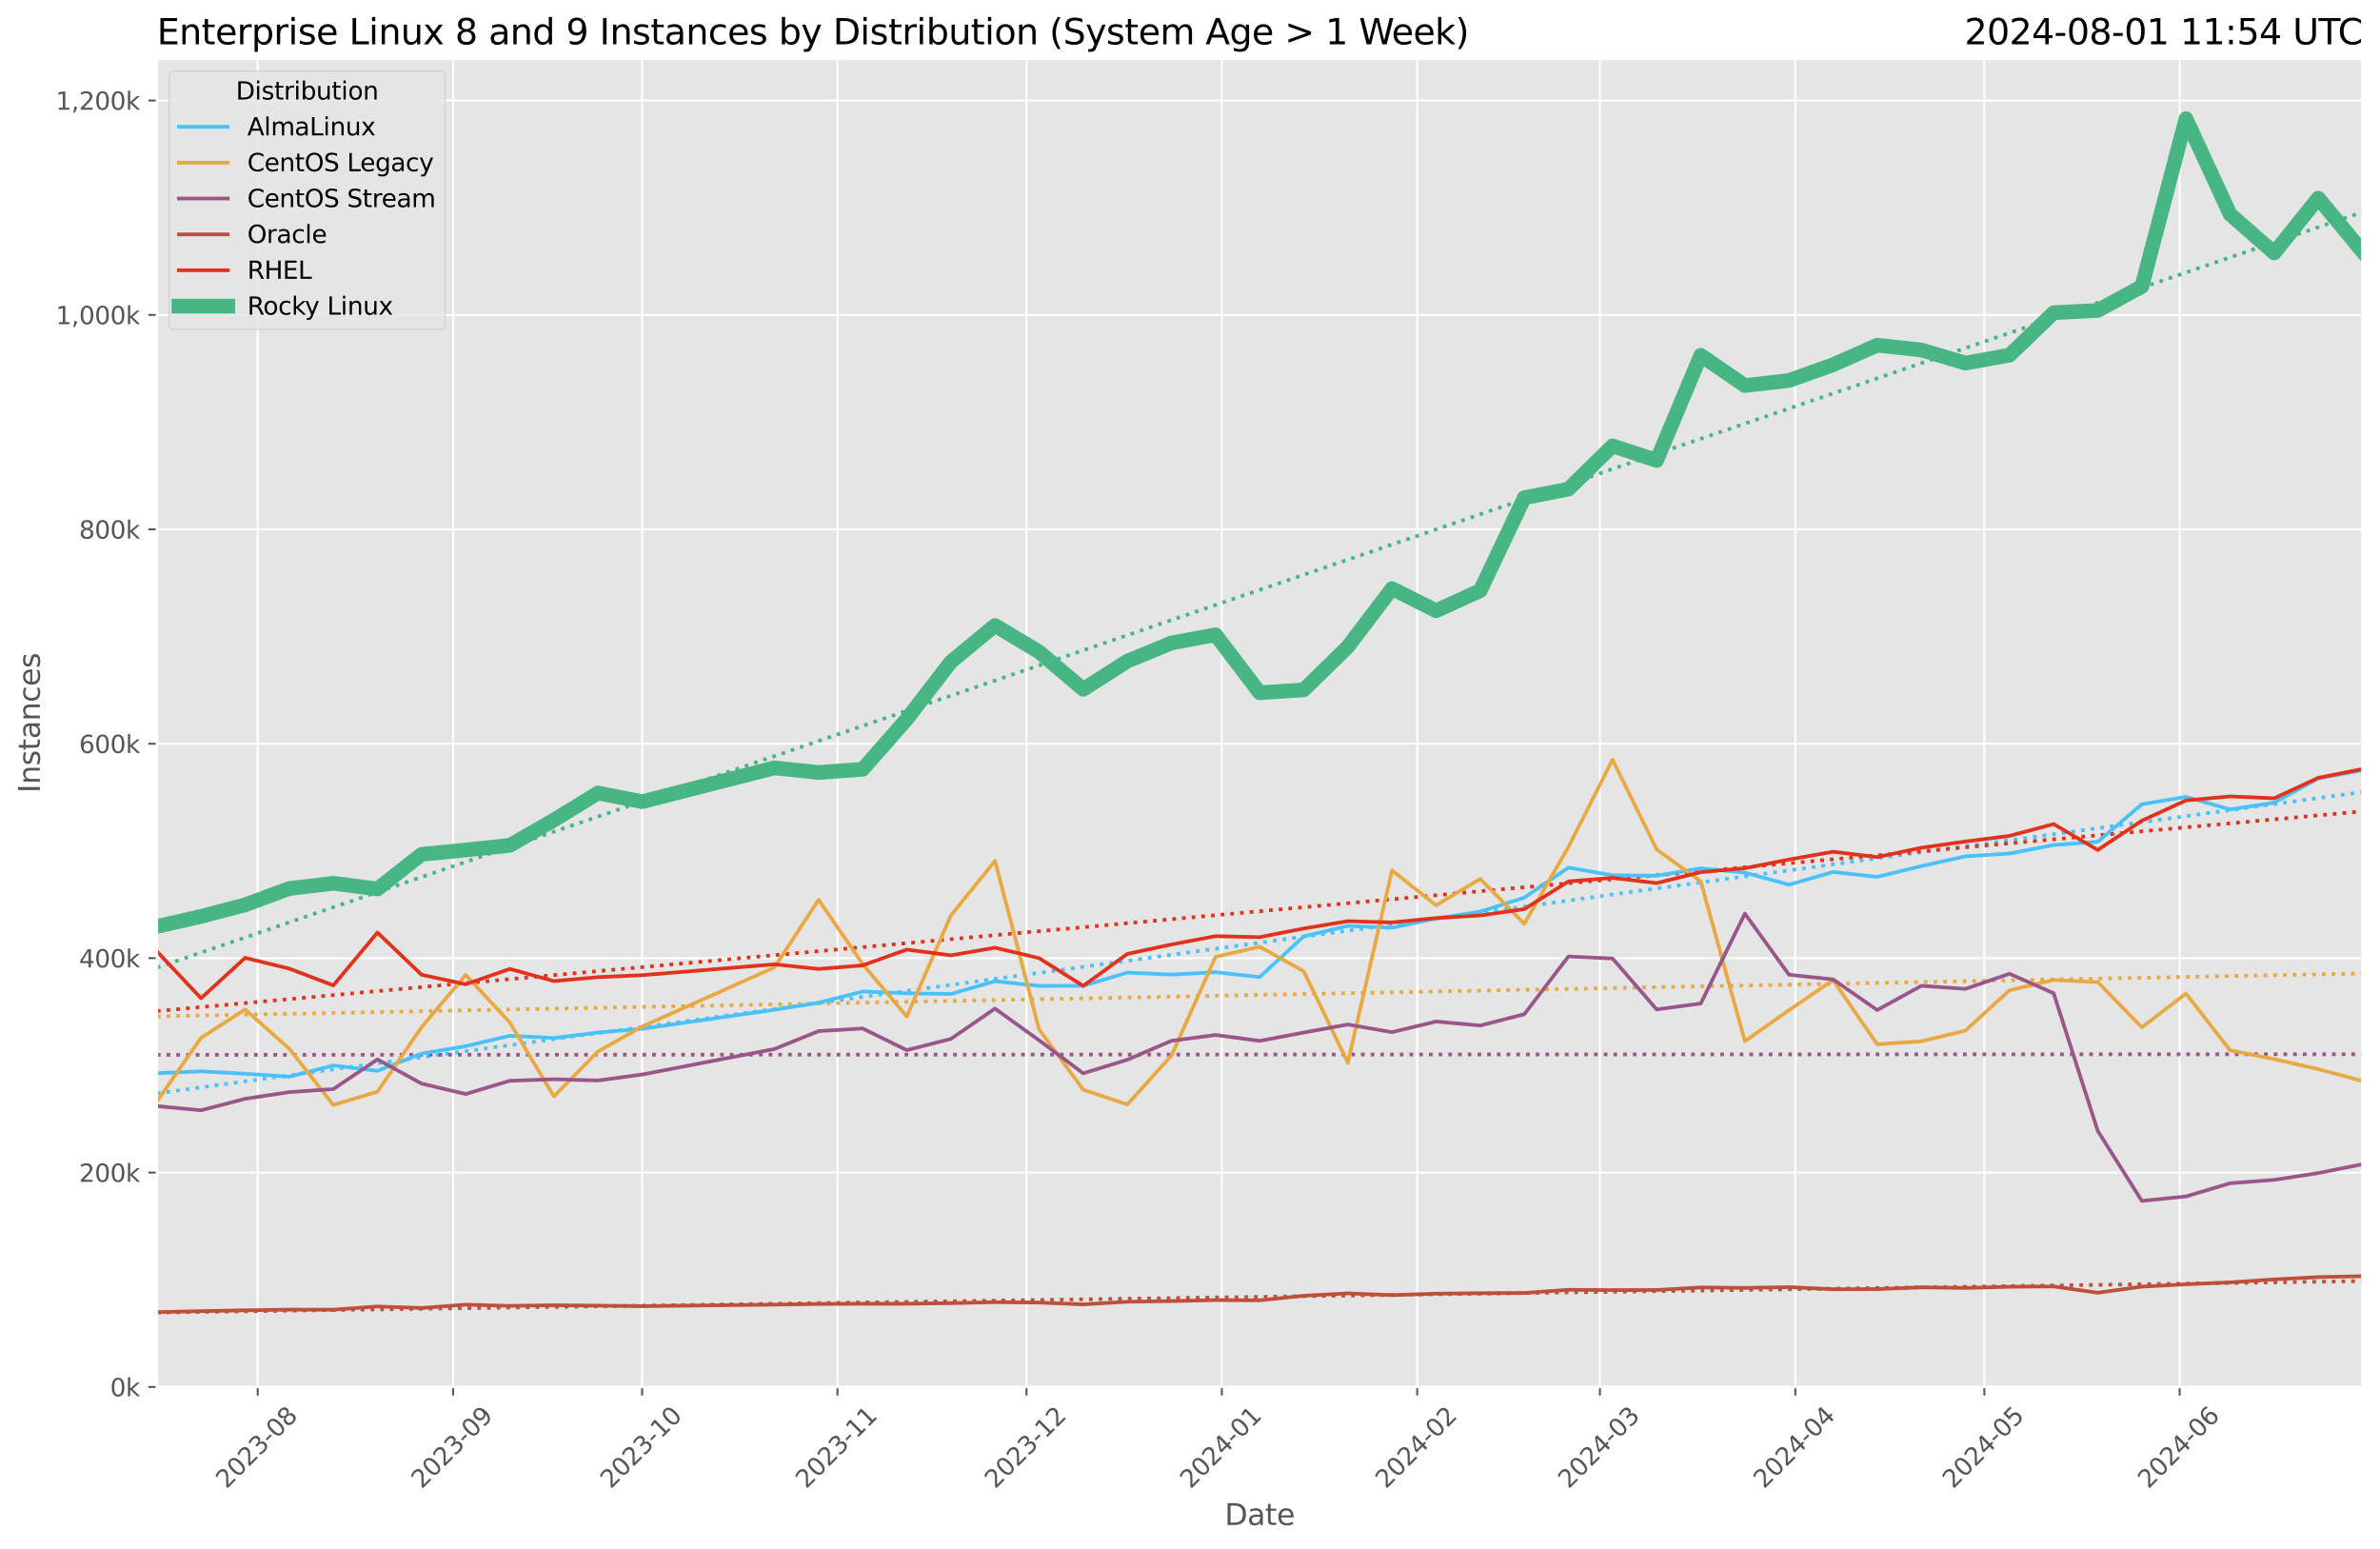 <?xml version="1.0" encoding="utf-8" standalone="no"?>
<!DOCTYPE svg PUBLIC "-//W3C//DTD SVG 1.1//EN"
  "http://www.w3.org/Graphics/SVG/1.1/DTD/svg11.dtd">
<svg xmlns:xlink="http://www.w3.org/1999/xlink" width="974.277pt" height="633.944pt" viewBox="0 0 974.277 633.944" xmlns="http://www.w3.org/2000/svg" version="1.1">
 <defs>
  <style type="text/css">*{stroke-linejoin: round; stroke-linecap: butt}</style>
 </defs>
 <g id="figure_1">
  <g id="patch_1">
   <path d="M 0 633.944 
L 974.277 633.944 
L 974.277 0 
L 0 0 
z
" style="fill: #ffffff"/>
  </g>
  <g id="axes_1">
   <g id="patch_2">
    <path d="M 64.233 567.742 
L 967.077 567.742 
L 967.077 24.142 
L 64.233 24.142 
z
" style="fill: #e5e5e5"/>
   </g>
   <g id="matplotlib.axis_1">
    <g id="xtick_1">
     <g id="line2d_1">
      <path d="M 105.505 567.742 
L 105.505 24.142 
" clip-path="url(#p19c78f8215)" style="fill: none; stroke: #ffffff; stroke-width: 0.8; stroke-linecap: square"/>
     </g>
     <g id="line2d_2">
      <defs>
       <path id="me1c559fc21" d="M 0 0 
L 0 3.5 
" style="stroke: #555555; stroke-width: 0.8"/>
      </defs>
      <g>
       <use xlink:href="#me1c559fc21" x="105.505" y="567.742" style="fill: #555555; stroke: #555555; stroke-width: 0.8"/>
      </g>
     </g>
     <g id="text_1">
      <!-- 2023-08 -->
      <g style="fill: #555555" transform="translate(92.684 609.66)rotate(-45)scale(0.1 -0.1)">
       <defs>
        <path id="DejaVuSans-32" d="M 1228 531 
L 3431 531 
L 3431 0 
L 469 0 
L 469 531 
Q 828 903 1448 1529 
Q 2069 2156 2228 2338 
Q 2531 2678 2651 2914 
Q 2772 3150 2772 3378 
Q 2772 3750 2511 3984 
Q 2250 4219 1831 4219 
Q 1534 4219 1204 4116 
Q 875 4013 500 3803 
L 500 4441 
Q 881 4594 1212 4672 
Q 1544 4750 1819 4750 
Q 2544 4750 2975 4387 
Q 3406 4025 3406 3419 
Q 3406 3131 3298 2873 
Q 3191 2616 2906 2266 
Q 2828 2175 2409 1742 
Q 1991 1309 1228 531 
z
" transform="scale(0.016)"/>
        <path id="DejaVuSans-30" d="M 2034 4250 
Q 1547 4250 1301 3770 
Q 1056 3291 1056 2328 
Q 1056 1369 1301 889 
Q 1547 409 2034 409 
Q 2525 409 2770 889 
Q 3016 1369 3016 2328 
Q 3016 3291 2770 3770 
Q 2525 4250 2034 4250 
z
M 2034 4750 
Q 2819 4750 3233 4129 
Q 3647 3509 3647 2328 
Q 3647 1150 3233 529 
Q 2819 -91 2034 -91 
Q 1250 -91 836 529 
Q 422 1150 422 2328 
Q 422 3509 836 4129 
Q 1250 4750 2034 4750 
z
" transform="scale(0.016)"/>
        <path id="DejaVuSans-33" d="M 2597 2516 
Q 3050 2419 3304 2112 
Q 3559 1806 3559 1356 
Q 3559 666 3084 287 
Q 2609 -91 1734 -91 
Q 1441 -91 1130 -33 
Q 819 25 488 141 
L 488 750 
Q 750 597 1062 519 
Q 1375 441 1716 441 
Q 2309 441 2620 675 
Q 2931 909 2931 1356 
Q 2931 1769 2642 2001 
Q 2353 2234 1838 2234 
L 1294 2234 
L 1294 2753 
L 1863 2753 
Q 2328 2753 2575 2939 
Q 2822 3125 2822 3475 
Q 2822 3834 2567 4026 
Q 2313 4219 1838 4219 
Q 1578 4219 1281 4162 
Q 984 4106 628 3988 
L 628 4550 
Q 988 4650 1302 4700 
Q 1616 4750 1894 4750 
Q 2613 4750 3031 4423 
Q 3450 4097 3450 3541 
Q 3450 3153 3228 2886 
Q 3006 2619 2597 2516 
z
" transform="scale(0.016)"/>
        <path id="DejaVuSans-2d" d="M 313 2009 
L 1997 2009 
L 1997 1497 
L 313 1497 
L 313 2009 
z
" transform="scale(0.016)"/>
        <path id="DejaVuSans-38" d="M 2034 2216 
Q 1584 2216 1326 1975 
Q 1069 1734 1069 1313 
Q 1069 891 1326 650 
Q 1584 409 2034 409 
Q 2484 409 2743 651 
Q 3003 894 3003 1313 
Q 3003 1734 2745 1975 
Q 2488 2216 2034 2216 
z
M 1403 2484 
Q 997 2584 770 2862 
Q 544 3141 544 3541 
Q 544 4100 942 4425 
Q 1341 4750 2034 4750 
Q 2731 4750 3128 4425 
Q 3525 4100 3525 3541 
Q 3525 3141 3298 2862 
Q 3072 2584 2669 2484 
Q 3125 2378 3379 2068 
Q 3634 1759 3634 1313 
Q 3634 634 3220 271 
Q 2806 -91 2034 -91 
Q 1263 -91 848 271 
Q 434 634 434 1313 
Q 434 1759 690 2068 
Q 947 2378 1403 2484 
z
M 1172 3481 
Q 1172 3119 1398 2916 
Q 1625 2713 2034 2713 
Q 2441 2713 2670 2916 
Q 2900 3119 2900 3481 
Q 2900 3844 2670 4047 
Q 2441 4250 2034 4250 
Q 1625 4250 1398 4047 
Q 1172 3844 1172 3481 
z
" transform="scale(0.016)"/>
       </defs>
       <use xlink:href="#DejaVuSans-32"/>
       <use xlink:href="#DejaVuSans-30" x="63.623"/>
       <use xlink:href="#DejaVuSans-32" x="127.246"/>
       <use xlink:href="#DejaVuSans-33" x="190.869"/>
       <use xlink:href="#DejaVuSans-2d" x="254.492"/>
       <use xlink:href="#DejaVuSans-30" x="290.576"/>
       <use xlink:href="#DejaVuSans-38" x="354.199"/>
      </g>
     </g>
    </g>
    <g id="xtick_2">
     <g id="line2d_3">
      <path d="M 185.472 567.742 
L 185.472 24.142 
" clip-path="url(#p19c78f8215)" style="fill: none; stroke: #ffffff; stroke-width: 0.8; stroke-linecap: square"/>
     </g>
     <g id="line2d_4">
      <g>
       <use xlink:href="#me1c559fc21" x="185.472" y="567.742" style="fill: #555555; stroke: #555555; stroke-width: 0.8"/>
      </g>
     </g>
     <g id="text_2">
      <!-- 2023-09 -->
      <g style="fill: #555555" transform="translate(172.65 609.66)rotate(-45)scale(0.1 -0.1)">
       <defs>
        <path id="DejaVuSans-39" d="M 703 97 
L 703 672 
Q 941 559 1184 500 
Q 1428 441 1663 441 
Q 2288 441 2617 861 
Q 2947 1281 2994 2138 
Q 2813 1869 2534 1725 
Q 2256 1581 1919 1581 
Q 1219 1581 811 2004 
Q 403 2428 403 3163 
Q 403 3881 828 4315 
Q 1253 4750 1959 4750 
Q 2769 4750 3195 4129 
Q 3622 3509 3622 2328 
Q 3622 1225 3098 567 
Q 2575 -91 1691 -91 
Q 1453 -91 1209 -44 
Q 966 3 703 97 
z
M 1959 2075 
Q 2384 2075 2632 2365 
Q 2881 2656 2881 3163 
Q 2881 3666 2632 3958 
Q 2384 4250 1959 4250 
Q 1534 4250 1286 3958 
Q 1038 3666 1038 3163 
Q 1038 2656 1286 2365 
Q 1534 2075 1959 2075 
z
" transform="scale(0.016)"/>
       </defs>
       <use xlink:href="#DejaVuSans-32"/>
       <use xlink:href="#DejaVuSans-30" x="63.623"/>
       <use xlink:href="#DejaVuSans-32" x="127.246"/>
       <use xlink:href="#DejaVuSans-33" x="190.869"/>
       <use xlink:href="#DejaVuSans-2d" x="254.492"/>
       <use xlink:href="#DejaVuSans-30" x="290.576"/>
       <use xlink:href="#DejaVuSans-39" x="354.199"/>
      </g>
     </g>
    </g>
    <g id="xtick_3">
     <g id="line2d_5">
      <path d="M 262.858 567.742 
L 262.858 24.142 
" clip-path="url(#p19c78f8215)" style="fill: none; stroke: #ffffff; stroke-width: 0.8; stroke-linecap: square"/>
     </g>
     <g id="line2d_6">
      <g>
       <use xlink:href="#me1c559fc21" x="262.858" y="567.742" style="fill: #555555; stroke: #555555; stroke-width: 0.8"/>
      </g>
     </g>
     <g id="text_3">
      <!-- 2023-10 -->
      <g style="fill: #555555" transform="translate(250.037 609.66)rotate(-45)scale(0.1 -0.1)">
       <defs>
        <path id="DejaVuSans-31" d="M 794 531 
L 1825 531 
L 1825 4091 
L 703 3866 
L 703 4441 
L 1819 4666 
L 2450 4666 
L 2450 531 
L 3481 531 
L 3481 0 
L 794 0 
L 794 531 
z
" transform="scale(0.016)"/>
       </defs>
       <use xlink:href="#DejaVuSans-32"/>
       <use xlink:href="#DejaVuSans-30" x="63.623"/>
       <use xlink:href="#DejaVuSans-32" x="127.246"/>
       <use xlink:href="#DejaVuSans-33" x="190.869"/>
       <use xlink:href="#DejaVuSans-2d" x="254.492"/>
       <use xlink:href="#DejaVuSans-31" x="290.576"/>
       <use xlink:href="#DejaVuSans-30" x="354.199"/>
      </g>
     </g>
    </g>
    <g id="xtick_4">
     <g id="line2d_7">
      <path d="M 342.824 567.742 
L 342.824 24.142 
" clip-path="url(#p19c78f8215)" style="fill: none; stroke: #ffffff; stroke-width: 0.8; stroke-linecap: square"/>
     </g>
     <g id="line2d_8">
      <g>
       <use xlink:href="#me1c559fc21" x="342.824" y="567.742" style="fill: #555555; stroke: #555555; stroke-width: 0.8"/>
      </g>
     </g>
     <g id="text_4">
      <!-- 2023-11 -->
      <g style="fill: #555555" transform="translate(330.003 609.66)rotate(-45)scale(0.1 -0.1)">
       <use xlink:href="#DejaVuSans-32"/>
       <use xlink:href="#DejaVuSans-30" x="63.623"/>
       <use xlink:href="#DejaVuSans-32" x="127.246"/>
       <use xlink:href="#DejaVuSans-33" x="190.869"/>
       <use xlink:href="#DejaVuSans-2d" x="254.492"/>
       <use xlink:href="#DejaVuSans-31" x="290.576"/>
       <use xlink:href="#DejaVuSans-31" x="354.199"/>
      </g>
     </g>
    </g>
    <g id="xtick_5">
     <g id="line2d_9">
      <path d="M 420.211 567.742 
L 420.211 24.142 
" clip-path="url(#p19c78f8215)" style="fill: none; stroke: #ffffff; stroke-width: 0.8; stroke-linecap: square"/>
     </g>
     <g id="line2d_10">
      <g>
       <use xlink:href="#me1c559fc21" x="420.211" y="567.742" style="fill: #555555; stroke: #555555; stroke-width: 0.8"/>
      </g>
     </g>
     <g id="text_5">
      <!-- 2023-12 -->
      <g style="fill: #555555" transform="translate(407.39 609.66)rotate(-45)scale(0.1 -0.1)">
       <use xlink:href="#DejaVuSans-32"/>
       <use xlink:href="#DejaVuSans-30" x="63.623"/>
       <use xlink:href="#DejaVuSans-32" x="127.246"/>
       <use xlink:href="#DejaVuSans-33" x="190.869"/>
       <use xlink:href="#DejaVuSans-2d" x="254.492"/>
       <use xlink:href="#DejaVuSans-31" x="290.576"/>
       <use xlink:href="#DejaVuSans-32" x="354.199"/>
      </g>
     </g>
    </g>
    <g id="xtick_6">
     <g id="line2d_11">
      <path d="M 500.177 567.742 
L 500.177 24.142 
" clip-path="url(#p19c78f8215)" style="fill: none; stroke: #ffffff; stroke-width: 0.8; stroke-linecap: square"/>
     </g>
     <g id="line2d_12">
      <g>
       <use xlink:href="#me1c559fc21" x="500.177" y="567.742" style="fill: #555555; stroke: #555555; stroke-width: 0.8"/>
      </g>
     </g>
     <g id="text_6">
      <!-- 2024-01 -->
      <g style="fill: #555555" transform="translate(487.356 609.66)rotate(-45)scale(0.1 -0.1)">
       <defs>
        <path id="DejaVuSans-34" d="M 2419 4116 
L 825 1625 
L 2419 1625 
L 2419 4116 
z
M 2253 4666 
L 3047 4666 
L 3047 1625 
L 3713 1625 
L 3713 1100 
L 3047 1100 
L 3047 0 
L 2419 0 
L 2419 1100 
L 313 1100 
L 313 1709 
L 2253 4666 
z
" transform="scale(0.016)"/>
       </defs>
       <use xlink:href="#DejaVuSans-32"/>
       <use xlink:href="#DejaVuSans-30" x="63.623"/>
       <use xlink:href="#DejaVuSans-32" x="127.246"/>
       <use xlink:href="#DejaVuSans-34" x="190.869"/>
       <use xlink:href="#DejaVuSans-2d" x="254.492"/>
       <use xlink:href="#DejaVuSans-30" x="290.576"/>
       <use xlink:href="#DejaVuSans-31" x="354.199"/>
      </g>
     </g>
    </g>
    <g id="xtick_7">
     <g id="line2d_13">
      <path d="M 580.143 567.742 
L 580.143 24.142 
" clip-path="url(#p19c78f8215)" style="fill: none; stroke: #ffffff; stroke-width: 0.8; stroke-linecap: square"/>
     </g>
     <g id="line2d_14">
      <g>
       <use xlink:href="#me1c559fc21" x="580.143" y="567.742" style="fill: #555555; stroke: #555555; stroke-width: 0.8"/>
      </g>
     </g>
     <g id="text_7">
      <!-- 2024-02 -->
      <g style="fill: #555555" transform="translate(567.322 609.66)rotate(-45)scale(0.1 -0.1)">
       <use xlink:href="#DejaVuSans-32"/>
       <use xlink:href="#DejaVuSans-30" x="63.623"/>
       <use xlink:href="#DejaVuSans-32" x="127.246"/>
       <use xlink:href="#DejaVuSans-34" x="190.869"/>
       <use xlink:href="#DejaVuSans-2d" x="254.492"/>
       <use xlink:href="#DejaVuSans-30" x="290.576"/>
       <use xlink:href="#DejaVuSans-32" x="354.199"/>
      </g>
     </g>
    </g>
    <g id="xtick_8">
     <g id="line2d_15">
      <path d="M 654.95 567.742 
L 654.95 24.142 
" clip-path="url(#p19c78f8215)" style="fill: none; stroke: #ffffff; stroke-width: 0.8; stroke-linecap: square"/>
     </g>
     <g id="line2d_16">
      <g>
       <use xlink:href="#me1c559fc21" x="654.95" y="567.742" style="fill: #555555; stroke: #555555; stroke-width: 0.8"/>
      </g>
     </g>
     <g id="text_8">
      <!-- 2024-03 -->
      <g style="fill: #555555" transform="translate(642.129 609.66)rotate(-45)scale(0.1 -0.1)">
       <use xlink:href="#DejaVuSans-32"/>
       <use xlink:href="#DejaVuSans-30" x="63.623"/>
       <use xlink:href="#DejaVuSans-32" x="127.246"/>
       <use xlink:href="#DejaVuSans-34" x="190.869"/>
       <use xlink:href="#DejaVuSans-2d" x="254.492"/>
       <use xlink:href="#DejaVuSans-30" x="290.576"/>
       <use xlink:href="#DejaVuSans-33" x="354.199"/>
      </g>
     </g>
    </g>
    <g id="xtick_9">
     <g id="line2d_17">
      <path d="M 734.917 567.742 
L 734.917 24.142 
" clip-path="url(#p19c78f8215)" style="fill: none; stroke: #ffffff; stroke-width: 0.8; stroke-linecap: square"/>
     </g>
     <g id="line2d_18">
      <g>
       <use xlink:href="#me1c559fc21" x="734.917" y="567.742" style="fill: #555555; stroke: #555555; stroke-width: 0.8"/>
      </g>
     </g>
     <g id="text_9">
      <!-- 2024-04 -->
      <g style="fill: #555555" transform="translate(722.095 609.66)rotate(-45)scale(0.1 -0.1)">
       <use xlink:href="#DejaVuSans-32"/>
       <use xlink:href="#DejaVuSans-30" x="63.623"/>
       <use xlink:href="#DejaVuSans-32" x="127.246"/>
       <use xlink:href="#DejaVuSans-34" x="190.869"/>
       <use xlink:href="#DejaVuSans-2d" x="254.492"/>
       <use xlink:href="#DejaVuSans-30" x="290.576"/>
       <use xlink:href="#DejaVuSans-34" x="354.199"/>
      </g>
     </g>
    </g>
    <g id="xtick_10">
     <g id="line2d_19">
      <path d="M 812.303 567.742 
L 812.303 24.142 
" clip-path="url(#p19c78f8215)" style="fill: none; stroke: #ffffff; stroke-width: 0.8; stroke-linecap: square"/>
     </g>
     <g id="line2d_20">
      <g>
       <use xlink:href="#me1c559fc21" x="812.303" y="567.742" style="fill: #555555; stroke: #555555; stroke-width: 0.8"/>
      </g>
     </g>
     <g id="text_10">
      <!-- 2024-05 -->
      <g style="fill: #555555" transform="translate(799.482 609.66)rotate(-45)scale(0.1 -0.1)">
       <defs>
        <path id="DejaVuSans-35" d="M 691 4666 
L 3169 4666 
L 3169 4134 
L 1269 4134 
L 1269 2991 
Q 1406 3038 1543 3061 
Q 1681 3084 1819 3084 
Q 2600 3084 3056 2656 
Q 3513 2228 3513 1497 
Q 3513 744 3044 326 
Q 2575 -91 1722 -91 
Q 1428 -91 1123 -41 
Q 819 9 494 109 
L 494 744 
Q 775 591 1075 516 
Q 1375 441 1709 441 
Q 2250 441 2565 725 
Q 2881 1009 2881 1497 
Q 2881 1984 2565 2268 
Q 2250 2553 1709 2553 
Q 1456 2553 1204 2497 
Q 953 2441 691 2322 
L 691 4666 
z
" transform="scale(0.016)"/>
       </defs>
       <use xlink:href="#DejaVuSans-32"/>
       <use xlink:href="#DejaVuSans-30" x="63.623"/>
       <use xlink:href="#DejaVuSans-32" x="127.246"/>
       <use xlink:href="#DejaVuSans-34" x="190.869"/>
       <use xlink:href="#DejaVuSans-2d" x="254.492"/>
       <use xlink:href="#DejaVuSans-30" x="290.576"/>
       <use xlink:href="#DejaVuSans-35" x="354.199"/>
      </g>
     </g>
    </g>
    <g id="xtick_11">
     <g id="line2d_21">
      <path d="M 892.269 567.742 
L 892.269 24.142 
" clip-path="url(#p19c78f8215)" style="fill: none; stroke: #ffffff; stroke-width: 0.8; stroke-linecap: square"/>
     </g>
     <g id="line2d_22">
      <g>
       <use xlink:href="#me1c559fc21" x="892.269" y="567.742" style="fill: #555555; stroke: #555555; stroke-width: 0.8"/>
      </g>
     </g>
     <g id="text_11">
      <!-- 2024-06 -->
      <g style="fill: #555555" transform="translate(879.448 609.66)rotate(-45)scale(0.1 -0.1)">
       <defs>
        <path id="DejaVuSans-36" d="M 2113 2584 
Q 1688 2584 1439 2293 
Q 1191 2003 1191 1497 
Q 1191 994 1439 701 
Q 1688 409 2113 409 
Q 2538 409 2786 701 
Q 3034 994 3034 1497 
Q 3034 2003 2786 2293 
Q 2538 2584 2113 2584 
z
M 3366 4563 
L 3366 3988 
Q 3128 4100 2886 4159 
Q 2644 4219 2406 4219 
Q 1781 4219 1451 3797 
Q 1122 3375 1075 2522 
Q 1259 2794 1537 2939 
Q 1816 3084 2150 3084 
Q 2853 3084 3261 2657 
Q 3669 2231 3669 1497 
Q 3669 778 3244 343 
Q 2819 -91 2113 -91 
Q 1303 -91 875 529 
Q 447 1150 447 2328 
Q 447 3434 972 4092 
Q 1497 4750 2381 4750 
Q 2619 4750 2861 4703 
Q 3103 4656 3366 4563 
z
" transform="scale(0.016)"/>
       </defs>
       <use xlink:href="#DejaVuSans-32"/>
       <use xlink:href="#DejaVuSans-30" x="63.623"/>
       <use xlink:href="#DejaVuSans-32" x="127.246"/>
       <use xlink:href="#DejaVuSans-34" x="190.869"/>
       <use xlink:href="#DejaVuSans-2d" x="254.492"/>
       <use xlink:href="#DejaVuSans-30" x="290.576"/>
       <use xlink:href="#DejaVuSans-36" x="354.199"/>
      </g>
     </g>
    </g>
    <g id="text_12">
     <!-- Date -->
     <g style="fill: #555555" transform="translate(501.314 624.248)scale(0.12 -0.12)">
      <defs>
       <path id="DejaVuSans-44" d="M 1259 4147 
L 1259 519 
L 2022 519 
Q 2988 519 3436 956 
Q 3884 1394 3884 2338 
Q 3884 3275 3436 3711 
Q 2988 4147 2022 4147 
L 1259 4147 
z
M 628 4666 
L 1925 4666 
Q 3281 4666 3915 4102 
Q 4550 3538 4550 2338 
Q 4550 1131 3912 565 
Q 3275 0 1925 0 
L 628 0 
L 628 4666 
z
" transform="scale(0.016)"/>
       <path id="DejaVuSans-61" d="M 2194 1759 
Q 1497 1759 1228 1600 
Q 959 1441 959 1056 
Q 959 750 1161 570 
Q 1363 391 1709 391 
Q 2188 391 2477 730 
Q 2766 1069 2766 1631 
L 2766 1759 
L 2194 1759 
z
M 3341 1997 
L 3341 0 
L 2766 0 
L 2766 531 
Q 2569 213 2275 61 
Q 1981 -91 1556 -91 
Q 1019 -91 701 211 
Q 384 513 384 1019 
Q 384 1609 779 1909 
Q 1175 2209 1959 2209 
L 2766 2209 
L 2766 2266 
Q 2766 2663 2505 2880 
Q 2244 3097 1772 3097 
Q 1472 3097 1187 3025 
Q 903 2953 641 2809 
L 641 3341 
Q 956 3463 1253 3523 
Q 1550 3584 1831 3584 
Q 2591 3584 2966 3190 
Q 3341 2797 3341 1997 
z
" transform="scale(0.016)"/>
       <path id="DejaVuSans-74" d="M 1172 4494 
L 1172 3500 
L 2356 3500 
L 2356 3053 
L 1172 3053 
L 1172 1153 
Q 1172 725 1289 603 
Q 1406 481 1766 481 
L 2356 481 
L 2356 0 
L 1766 0 
Q 1100 0 847 248 
Q 594 497 594 1153 
L 594 3053 
L 172 3053 
L 172 3500 
L 594 3500 
L 594 4494 
L 1172 4494 
z
" transform="scale(0.016)"/>
       <path id="DejaVuSans-65" d="M 3597 1894 
L 3597 1613 
L 953 1613 
Q 991 1019 1311 708 
Q 1631 397 2203 397 
Q 2534 397 2845 478 
Q 3156 559 3463 722 
L 3463 178 
Q 3153 47 2828 -22 
Q 2503 -91 2169 -91 
Q 1331 -91 842 396 
Q 353 884 353 1716 
Q 353 2575 817 3079 
Q 1281 3584 2069 3584 
Q 2775 3584 3186 3129 
Q 3597 2675 3597 1894 
z
M 3022 2063 
Q 3016 2534 2758 2815 
Q 2500 3097 2075 3097 
Q 1594 3097 1305 2825 
Q 1016 2553 972 2059 
L 3022 2063 
z
" transform="scale(0.016)"/>
      </defs>
      <use xlink:href="#DejaVuSans-44"/>
      <use xlink:href="#DejaVuSans-61" x="77.002"/>
      <use xlink:href="#DejaVuSans-74" x="138.281"/>
      <use xlink:href="#DejaVuSans-65" x="177.49"/>
     </g>
    </g>
   </g>
   <g id="matplotlib.axis_2">
    <g id="ytick_1">
     <g id="line2d_23">
      <path d="M 64.233 567.742 
L 967.077 567.742 
" clip-path="url(#p19c78f8215)" style="fill: none; stroke: #ffffff; stroke-width: 0.8; stroke-linecap: square"/>
     </g>
     <g id="line2d_24">
      <defs>
       <path id="m76af3161b4" d="M 0 0 
L -3.5 0 
" style="stroke: #555555; stroke-width: 0.8"/>
      </defs>
      <g>
       <use xlink:href="#m76af3161b4" x="64.233" y="567.742" style="fill: #555555; stroke: #555555; stroke-width: 0.8"/>
      </g>
     </g>
     <g id="text_13">
      <!-- 0k -->
      <g style="fill: #555555" transform="translate(45.079 571.541)scale(0.1 -0.1)">
       <defs>
        <path id="DejaVuSans-6b" d="M 581 4863 
L 1159 4863 
L 1159 1991 
L 2875 3500 
L 3609 3500 
L 1753 1863 
L 3688 0 
L 2938 0 
L 1159 1709 
L 1159 0 
L 581 0 
L 581 4863 
z
" transform="scale(0.016)"/>
       </defs>
       <use xlink:href="#DejaVuSans-30"/>
       <use xlink:href="#DejaVuSans-6b" x="63.623"/>
      </g>
     </g>
    </g>
    <g id="ytick_2">
     <g id="line2d_25">
      <path d="M 64.233 479.973 
L 967.077 479.973 
" clip-path="url(#p19c78f8215)" style="fill: none; stroke: #ffffff; stroke-width: 0.8; stroke-linecap: square"/>
     </g>
     <g id="line2d_26">
      <g>
       <use xlink:href="#m76af3161b4" x="64.233" y="479.973" style="fill: #555555; stroke: #555555; stroke-width: 0.8"/>
      </g>
     </g>
     <g id="text_14">
      <!-- 200k -->
      <g style="fill: #555555" transform="translate(32.354 483.773)scale(0.1 -0.1)">
       <use xlink:href="#DejaVuSans-32"/>
       <use xlink:href="#DejaVuSans-30" x="63.623"/>
       <use xlink:href="#DejaVuSans-30" x="127.246"/>
       <use xlink:href="#DejaVuSans-6b" x="190.869"/>
      </g>
     </g>
    </g>
    <g id="ytick_3">
     <g id="line2d_27">
      <path d="M 64.233 392.205 
L 967.077 392.205 
" clip-path="url(#p19c78f8215)" style="fill: none; stroke: #ffffff; stroke-width: 0.8; stroke-linecap: square"/>
     </g>
     <g id="line2d_28">
      <g>
       <use xlink:href="#m76af3161b4" x="64.233" y="392.205" style="fill: #555555; stroke: #555555; stroke-width: 0.8"/>
      </g>
     </g>
     <g id="text_15">
      <!-- 400k -->
      <g style="fill: #555555" transform="translate(32.354 396.004)scale(0.1 -0.1)">
       <use xlink:href="#DejaVuSans-34"/>
       <use xlink:href="#DejaVuSans-30" x="63.623"/>
       <use xlink:href="#DejaVuSans-30" x="127.246"/>
       <use xlink:href="#DejaVuSans-6b" x="190.869"/>
      </g>
     </g>
    </g>
    <g id="ytick_4">
     <g id="line2d_29">
      <path d="M 64.233 304.437 
L 967.077 304.437 
" clip-path="url(#p19c78f8215)" style="fill: none; stroke: #ffffff; stroke-width: 0.8; stroke-linecap: square"/>
     </g>
     <g id="line2d_30">
      <g>
       <use xlink:href="#m76af3161b4" x="64.233" y="304.437" style="fill: #555555; stroke: #555555; stroke-width: 0.8"/>
      </g>
     </g>
     <g id="text_16">
      <!-- 600k -->
      <g style="fill: #555555" transform="translate(32.354 308.236)scale(0.1 -0.1)">
       <use xlink:href="#DejaVuSans-36"/>
       <use xlink:href="#DejaVuSans-30" x="63.623"/>
       <use xlink:href="#DejaVuSans-30" x="127.246"/>
       <use xlink:href="#DejaVuSans-6b" x="190.869"/>
      </g>
     </g>
    </g>
    <g id="ytick_5">
     <g id="line2d_31">
      <path d="M 64.233 216.669 
L 967.077 216.669 
" clip-path="url(#p19c78f8215)" style="fill: none; stroke: #ffffff; stroke-width: 0.8; stroke-linecap: square"/>
     </g>
     <g id="line2d_32">
      <g>
       <use xlink:href="#m76af3161b4" x="64.233" y="216.669" style="fill: #555555; stroke: #555555; stroke-width: 0.8"/>
      </g>
     </g>
     <g id="text_17">
      <!-- 800k -->
      <g style="fill: #555555" transform="translate(32.354 220.468)scale(0.1 -0.1)">
       <use xlink:href="#DejaVuSans-38"/>
       <use xlink:href="#DejaVuSans-30" x="63.623"/>
       <use xlink:href="#DejaVuSans-30" x="127.246"/>
       <use xlink:href="#DejaVuSans-6b" x="190.869"/>
      </g>
     </g>
    </g>
    <g id="ytick_6">
     <g id="line2d_33">
      <path d="M 64.233 128.9 
L 967.077 128.9 
" clip-path="url(#p19c78f8215)" style="fill: none; stroke: #ffffff; stroke-width: 0.8; stroke-linecap: square"/>
     </g>
     <g id="line2d_34">
      <g>
       <use xlink:href="#m76af3161b4" x="64.233" y="128.9" style="fill: #555555; stroke: #555555; stroke-width: 0.8"/>
      </g>
     </g>
     <g id="text_18">
      <!-- 1,000k -->
      <g style="fill: #555555" transform="translate(22.814 132.7)scale(0.1 -0.1)">
       <defs>
        <path id="DejaVuSans-2c" d="M 750 794 
L 1409 794 
L 1409 256 
L 897 -744 
L 494 -744 
L 750 256 
L 750 794 
z
" transform="scale(0.016)"/>
       </defs>
       <use xlink:href="#DejaVuSans-31"/>
       <use xlink:href="#DejaVuSans-2c" x="63.623"/>
       <use xlink:href="#DejaVuSans-30" x="95.41"/>
       <use xlink:href="#DejaVuSans-30" x="159.033"/>
       <use xlink:href="#DejaVuSans-30" x="222.656"/>
       <use xlink:href="#DejaVuSans-6b" x="286.279"/>
      </g>
     </g>
    </g>
    <g id="ytick_7">
     <g id="line2d_35">
      <path d="M 64.233 41.132 
L 967.077 41.132 
" clip-path="url(#p19c78f8215)" style="fill: none; stroke: #ffffff; stroke-width: 0.8; stroke-linecap: square"/>
     </g>
     <g id="line2d_36">
      <g>
       <use xlink:href="#m76af3161b4" x="64.233" y="41.132" style="fill: #555555; stroke: #555555; stroke-width: 0.8"/>
      </g>
     </g>
     <g id="text_19">
      <!-- 1,200k -->
      <g style="fill: #555555" transform="translate(22.814 44.931)scale(0.1 -0.1)">
       <use xlink:href="#DejaVuSans-31"/>
       <use xlink:href="#DejaVuSans-2c" x="63.623"/>
       <use xlink:href="#DejaVuSans-32" x="95.41"/>
       <use xlink:href="#DejaVuSans-30" x="159.033"/>
       <use xlink:href="#DejaVuSans-30" x="222.656"/>
       <use xlink:href="#DejaVuSans-6b" x="286.279"/>
      </g>
     </g>
    </g>
    <g id="text_20">
     <!-- Instances -->
     <g style="fill: #555555" transform="translate(16.318 324.588)rotate(-90)scale(0.12 -0.12)">
      <defs>
       <path id="DejaVuSans-49" d="M 628 4666 
L 1259 4666 
L 1259 0 
L 628 0 
L 628 4666 
z
" transform="scale(0.016)"/>
       <path id="DejaVuSans-6e" d="M 3513 2113 
L 3513 0 
L 2938 0 
L 2938 2094 
Q 2938 2591 2744 2837 
Q 2550 3084 2163 3084 
Q 1697 3084 1428 2787 
Q 1159 2491 1159 1978 
L 1159 0 
L 581 0 
L 581 3500 
L 1159 3500 
L 1159 2956 
Q 1366 3272 1645 3428 
Q 1925 3584 2291 3584 
Q 2894 3584 3203 3211 
Q 3513 2838 3513 2113 
z
" transform="scale(0.016)"/>
       <path id="DejaVuSans-73" d="M 2834 3397 
L 2834 2853 
Q 2591 2978 2328 3040 
Q 2066 3103 1784 3103 
Q 1356 3103 1142 2972 
Q 928 2841 928 2578 
Q 928 2378 1081 2264 
Q 1234 2150 1697 2047 
L 1894 2003 
Q 2506 1872 2764 1633 
Q 3022 1394 3022 966 
Q 3022 478 2636 193 
Q 2250 -91 1575 -91 
Q 1294 -91 989 -36 
Q 684 19 347 128 
L 347 722 
Q 666 556 975 473 
Q 1284 391 1588 391 
Q 1994 391 2212 530 
Q 2431 669 2431 922 
Q 2431 1156 2273 1281 
Q 2116 1406 1581 1522 
L 1381 1569 
Q 847 1681 609 1914 
Q 372 2147 372 2553 
Q 372 3047 722 3315 
Q 1072 3584 1716 3584 
Q 2034 3584 2315 3537 
Q 2597 3491 2834 3397 
z
" transform="scale(0.016)"/>
       <path id="DejaVuSans-63" d="M 3122 3366 
L 3122 2828 
Q 2878 2963 2633 3030 
Q 2388 3097 2138 3097 
Q 1578 3097 1268 2742 
Q 959 2388 959 1747 
Q 959 1106 1268 751 
Q 1578 397 2138 397 
Q 2388 397 2633 464 
Q 2878 531 3122 666 
L 3122 134 
Q 2881 22 2623 -34 
Q 2366 -91 2075 -91 
Q 1284 -91 818 406 
Q 353 903 353 1747 
Q 353 2603 823 3093 
Q 1294 3584 2113 3584 
Q 2378 3584 2631 3529 
Q 2884 3475 3122 3366 
z
" transform="scale(0.016)"/>
      </defs>
      <use xlink:href="#DejaVuSans-49"/>
      <use xlink:href="#DejaVuSans-6e" x="29.492"/>
      <use xlink:href="#DejaVuSans-73" x="92.871"/>
      <use xlink:href="#DejaVuSans-74" x="144.971"/>
      <use xlink:href="#DejaVuSans-61" x="184.18"/>
      <use xlink:href="#DejaVuSans-6e" x="245.459"/>
      <use xlink:href="#DejaVuSans-63" x="308.838"/>
      <use xlink:href="#DejaVuSans-65" x="363.818"/>
      <use xlink:href="#DejaVuSans-73" x="425.342"/>
     </g>
    </g>
   </g>
   <g id="line2d_37">
    <path d="M 64.233 447.562 
L 73.352 446.316 
L 82.472 445.07 
L 91.591 443.823 
L 100.711 442.577 
L 109.831 441.331 
L 118.95 440.085 
L 128.07 438.839 
L 137.19 437.593 
L 146.309 436.347 
L 155.429 435.101 
L 164.548 433.855 
L 173.668 432.609 
L 182.788 431.363 
L 191.907 430.117 
L 201.027 428.871 
L 210.147 427.625 
L 219.266 426.379 
L 228.386 425.133 
L 237.506 423.887 
L 246.625 422.641 
L 255.745 421.395 
L 264.865 420.149 
L 273.984 418.903 
L 283.104 417.657 
L 292.223 416.411 
L 301.343 415.165 
L 310.463 413.919 
L 319.582 412.673 
L 328.702 411.427 
L 337.822 410.181 
L 346.941 408.934 
L 356.061 407.688 
L 365.18 406.442 
L 374.3 405.196 
L 383.42 403.95 
L 392.539 402.704 
L 401.659 401.458 
L 410.779 400.212 
L 419.898 398.966 
L 429.018 397.72 
L 438.138 396.474 
L 447.257 395.228 
L 456.377 393.982 
L 465.497 392.736 
L 474.616 391.49 
L 483.736 390.244 
L 492.855 388.998 
L 501.975 387.752 
L 511.095 386.506 
L 520.214 385.26 
L 529.334 384.014 
L 538.454 382.768 
L 547.573 381.522 
L 556.693 380.276 
L 565.812 379.03 
L 574.932 377.784 
L 584.052 376.538 
L 593.171 375.292 
L 602.291 374.045 
L 611.411 372.799 
L 620.53 371.553 
L 629.65 370.307 
L 638.77 369.061 
L 647.889 367.815 
L 657.009 366.569 
L 666.129 365.323 
L 675.248 364.077 
L 684.368 362.831 
L 693.487 361.585 
L 702.607 360.339 
L 711.727 359.093 
L 720.846 357.847 
L 729.966 356.601 
L 739.086 355.355 
L 748.205 354.109 
L 757.325 352.863 
L 766.444 351.617 
L 775.564 350.371 
L 784.684 349.125 
L 793.803 347.879 
L 802.923 346.633 
L 812.043 345.387 
L 821.162 344.141 
L 830.282 342.895 
L 839.402 341.649 
L 848.521 340.403 
L 857.641 339.156 
L 866.76 337.91 
L 875.88 336.664 
L 885 335.418 
L 894.119 334.172 
L 903.239 332.926 
L 912.359 331.68 
L 921.478 330.434 
L 930.598 329.188 
L 939.718 327.942 
L 948.837 326.696 
L 957.957 325.45 
L 967.077 324.204 
" clip-path="url(#p19c78f8215)" style="fill: none; stroke-dasharray: 1.5,2.475; stroke-dashoffset: 0; stroke: #4ac1fa; stroke-width: 1.5"/>
   </g>
   <g id="line2d_38">
    <path d="M 64.233 416.036 
L 73.352 415.859 
L 82.472 415.681 
L 91.591 415.504 
L 100.711 415.327 
L 109.831 415.149 
L 118.95 414.972 
L 128.07 414.795 
L 137.19 414.617 
L 146.309 414.44 
L 155.429 414.263 
L 164.548 414.085 
L 173.668 413.908 
L 182.788 413.731 
L 191.907 413.553 
L 201.027 413.376 
L 210.147 413.199 
L 219.266 413.021 
L 228.386 412.844 
L 237.506 412.667 
L 246.625 412.489 
L 255.745 412.312 
L 264.865 412.135 
L 273.984 411.957 
L 283.104 411.78 
L 292.223 411.603 
L 301.343 411.425 
L 310.463 411.248 
L 319.582 411.071 
L 328.702 410.893 
L 337.822 410.716 
L 346.941 410.539 
L 356.061 410.361 
L 365.18 410.184 
L 374.3 410.007 
L 383.42 409.829 
L 392.539 409.652 
L 401.659 409.475 
L 410.779 409.297 
L 419.898 409.12 
L 429.018 408.943 
L 438.138 408.765 
L 447.257 408.588 
L 456.377 408.411 
L 465.497 408.233 
L 474.616 408.056 
L 483.736 407.879 
L 492.855 407.701 
L 501.975 407.524 
L 511.095 407.347 
L 520.214 407.169 
L 529.334 406.992 
L 538.454 406.815 
L 547.573 406.637 
L 556.693 406.46 
L 565.812 406.283 
L 574.932 406.105 
L 584.052 405.928 
L 593.171 405.751 
L 602.291 405.573 
L 611.411 405.396 
L 620.53 405.219 
L 629.65 405.041 
L 638.77 404.864 
L 647.889 404.687 
L 657.009 404.509 
L 666.129 404.332 
L 675.248 404.155 
L 684.368 403.977 
L 693.487 403.8 
L 702.607 403.623 
L 711.727 403.445 
L 720.846 403.268 
L 729.966 403.091 
L 739.086 402.914 
L 748.205 402.736 
L 757.325 402.559 
L 766.444 402.382 
L 775.564 402.204 
L 784.684 402.027 
L 793.803 401.85 
L 802.923 401.672 
L 812.043 401.495 
L 821.162 401.318 
L 830.282 401.14 
L 839.402 400.963 
L 848.521 400.786 
L 857.641 400.608 
L 866.76 400.431 
L 875.88 400.254 
L 885 400.076 
L 894.119 399.899 
L 903.239 399.722 
L 912.359 399.544 
L 921.478 399.367 
L 930.598 399.19 
L 939.718 399.012 
L 948.837 398.835 
L 957.957 398.658 
L 967.077 398.48 
" clip-path="url(#p19c78f8215)" style="fill: none; stroke-dasharray: 1.5,2.475; stroke-dashoffset: 0; stroke: #e9a942; stroke-width: 1.5"/>
   </g>
   <g id="line2d_39">
    <path d="M 64.233 431.782 
L 73.352 431.78 
L 82.472 431.777 
L 91.591 431.774 
L 100.711 431.772 
L 109.831 431.769 
L 118.95 431.767 
L 128.07 431.764 
L 137.19 431.761 
L 146.309 431.759 
L 155.429 431.756 
L 164.548 431.753 
L 173.668 431.751 
L 182.788 431.748 
L 191.907 431.745 
L 201.027 431.743 
L 210.147 431.74 
L 219.266 431.737 
L 228.386 431.735 
L 237.506 431.732 
L 246.625 431.73 
L 255.745 431.727 
L 264.865 431.724 
L 273.984 431.722 
L 283.104 431.719 
L 292.223 431.716 
L 301.343 431.714 
L 310.463 431.711 
L 319.582 431.708 
L 328.702 431.706 
L 337.822 431.703 
L 346.941 431.701 
L 356.061 431.698 
L 365.18 431.695 
L 374.3 431.693 
L 383.42 431.69 
L 392.539 431.687 
L 401.659 431.685 
L 410.779 431.682 
L 419.898 431.679 
L 429.018 431.677 
L 438.138 431.674 
L 447.257 431.671 
L 456.377 431.669 
L 465.497 431.666 
L 474.616 431.664 
L 483.736 431.661 
L 492.855 431.658 
L 501.975 431.656 
L 511.095 431.653 
L 520.214 431.65 
L 529.334 431.648 
L 538.454 431.645 
L 547.573 431.642 
L 556.693 431.64 
L 565.812 431.637 
L 574.932 431.635 
L 584.052 431.632 
L 593.171 431.629 
L 602.291 431.627 
L 611.411 431.624 
L 620.53 431.621 
L 629.65 431.619 
L 638.77 431.616 
L 647.889 431.613 
L 657.009 431.611 
L 666.129 431.608 
L 675.248 431.605 
L 684.368 431.603 
L 693.487 431.6 
L 702.607 431.598 
L 711.727 431.595 
L 720.846 431.592 
L 729.966 431.59 
L 739.086 431.587 
L 748.205 431.584 
L 757.325 431.582 
L 766.444 431.579 
L 775.564 431.576 
L 784.684 431.574 
L 793.803 431.571 
L 802.923 431.569 
L 812.043 431.566 
L 821.162 431.563 
L 830.282 431.561 
L 839.402 431.558 
L 848.521 431.555 
L 857.641 431.553 
L 866.76 431.55 
L 875.88 431.547 
L 885 431.545 
L 894.119 431.542 
L 903.239 431.539 
L 912.359 431.537 
L 921.478 431.534 
L 930.598 431.532 
L 939.718 431.529 
L 948.837 431.526 
L 957.957 431.524 
L 967.077 431.521 
" clip-path="url(#p19c78f8215)" style="fill: none; stroke-dasharray: 1.5,2.475; stroke-dashoffset: 0; stroke: #9a5689; stroke-width: 1.5"/>
   </g>
   <g id="line2d_40">
    <path d="M 64.233 537.283 
L 73.352 537.152 
L 82.472 537.022 
L 91.591 536.892 
L 100.711 536.762 
L 109.831 536.631 
L 118.95 536.501 
L 128.07 536.371 
L 137.19 536.241 
L 146.309 536.11 
L 155.429 535.98 
L 164.548 535.85 
L 173.668 535.72 
L 182.788 535.589 
L 191.907 535.459 
L 201.027 535.329 
L 210.147 535.199 
L 219.266 535.068 
L 228.386 534.938 
L 237.506 534.808 
L 246.625 534.678 
L 255.745 534.547 
L 264.865 534.417 
L 273.984 534.287 
L 283.104 534.157 
L 292.223 534.027 
L 301.343 533.896 
L 310.463 533.766 
L 319.582 533.636 
L 328.702 533.506 
L 337.822 533.375 
L 346.941 533.245 
L 356.061 533.115 
L 365.18 532.985 
L 374.3 532.854 
L 383.42 532.724 
L 392.539 532.594 
L 401.659 532.464 
L 410.779 532.333 
L 419.898 532.203 
L 429.018 532.073 
L 438.138 531.943 
L 447.257 531.812 
L 456.377 531.682 
L 465.497 531.552 
L 474.616 531.422 
L 483.736 531.291 
L 492.855 531.161 
L 501.975 531.031 
L 511.095 530.901 
L 520.214 530.77 
L 529.334 530.64 
L 538.454 530.51 
L 547.573 530.38 
L 556.693 530.249 
L 565.812 530.119 
L 574.932 529.989 
L 584.052 529.859 
L 593.171 529.728 
L 602.291 529.598 
L 611.411 529.468 
L 620.53 529.338 
L 629.65 529.207 
L 638.77 529.077 
L 647.889 528.947 
L 657.009 528.817 
L 666.129 528.686 
L 675.248 528.556 
L 684.368 528.426 
L 693.487 528.296 
L 702.607 528.165 
L 711.727 528.035 
L 720.846 527.905 
L 729.966 527.775 
L 739.086 527.644 
L 748.205 527.514 
L 757.325 527.384 
L 766.444 527.254 
L 775.564 527.123 
L 784.684 526.993 
L 793.803 526.863 
L 802.923 526.733 
L 812.043 526.602 
L 821.162 526.472 
L 830.282 526.342 
L 839.402 526.212 
L 848.521 526.081 
L 857.641 525.951 
L 866.76 525.821 
L 875.88 525.691 
L 885 525.56 
L 894.119 525.43 
L 903.239 525.3 
L 912.359 525.17 
L 921.478 525.039 
L 930.598 524.909 
L 939.718 524.779 
L 948.837 524.649 
L 957.957 524.518 
L 967.077 524.388 
" clip-path="url(#p19c78f8215)" style="fill: none; stroke-dasharray: 1.5,2.475; stroke-dashoffset: 0; stroke: #be503b; stroke-width: 1.5"/>
   </g>
   <g id="line2d_41">
    <path d="M 64.233 413.873 
L 73.352 413.047 
L 82.472 412.222 
L 91.591 411.396 
L 100.711 410.57 
L 109.831 409.744 
L 118.95 408.918 
L 128.07 408.093 
L 137.19 407.267 
L 146.309 406.441 
L 155.429 405.615 
L 164.548 404.789 
L 173.668 403.964 
L 182.788 403.138 
L 191.907 402.312 
L 201.027 401.486 
L 210.147 400.66 
L 219.266 399.835 
L 228.386 399.009 
L 237.506 398.183 
L 246.625 397.357 
L 255.745 396.531 
L 264.865 395.706 
L 273.984 394.88 
L 283.104 394.054 
L 292.223 393.228 
L 301.343 392.402 
L 310.463 391.577 
L 319.582 390.751 
L 328.702 389.925 
L 337.822 389.099 
L 346.941 388.273 
L 356.061 387.448 
L 365.18 386.622 
L 374.3 385.796 
L 383.42 384.97 
L 392.539 384.144 
L 401.659 383.319 
L 410.779 382.493 
L 419.898 381.667 
L 429.018 380.841 
L 438.138 380.015 
L 447.257 379.19 
L 456.377 378.364 
L 465.497 377.538 
L 474.616 376.712 
L 483.736 375.886 
L 492.855 375.061 
L 501.975 374.235 
L 511.095 373.409 
L 520.214 372.583 
L 529.334 371.757 
L 538.454 370.932 
L 547.573 370.106 
L 556.693 369.28 
L 565.812 368.454 
L 574.932 367.628 
L 584.052 366.803 
L 593.171 365.977 
L 602.291 365.151 
L 611.411 364.325 
L 620.53 363.499 
L 629.65 362.674 
L 638.77 361.848 
L 647.889 361.022 
L 657.009 360.196 
L 666.129 359.37 
L 675.248 358.545 
L 684.368 357.719 
L 693.487 356.893 
L 702.607 356.067 
L 711.727 355.242 
L 720.846 354.416 
L 729.966 353.59 
L 739.086 352.764 
L 748.205 351.938 
L 757.325 351.113 
L 766.444 350.287 
L 775.564 349.461 
L 784.684 348.635 
L 793.803 347.809 
L 802.923 346.984 
L 812.043 346.158 
L 821.162 345.332 
L 830.282 344.506 
L 839.402 343.68 
L 848.521 342.855 
L 857.641 342.029 
L 866.76 341.203 
L 875.88 340.377 
L 885 339.551 
L 894.119 338.726 
L 903.239 337.9 
L 912.359 337.074 
L 921.478 336.248 
L 930.598 335.422 
L 939.718 334.597 
L 948.837 333.771 
L 957.957 332.945 
L 967.077 332.119 
" clip-path="url(#p19c78f8215)" style="fill: none; stroke-dasharray: 1.5,2.475; stroke-dashoffset: 0; stroke: #e2321d; stroke-width: 1.5"/>
   </g>
   <g id="line2d_42">
    <path d="M 64.233 396.111 
L 73.352 392.986 
L 82.472 389.862 
L 91.591 386.738 
L 100.711 383.613 
L 109.831 380.489 
L 118.95 377.365 
L 128.07 374.24 
L 137.19 371.116 
L 146.309 367.992 
L 155.429 364.867 
L 164.548 361.743 
L 173.668 358.619 
L 182.788 355.494 
L 191.907 352.37 
L 201.027 349.246 
L 210.147 346.121 
L 219.266 342.997 
L 228.386 339.873 
L 237.506 336.748 
L 246.625 333.624 
L 255.745 330.5 
L 264.865 327.375 
L 273.984 324.251 
L 283.104 321.127 
L 292.223 318.002 
L 301.343 314.878 
L 310.463 311.754 
L 319.582 308.629 
L 328.702 305.505 
L 337.822 302.381 
L 346.941 299.256 
L 356.061 296.132 
L 365.18 293.008 
L 374.3 289.883 
L 383.42 286.759 
L 392.539 283.635 
L 401.659 280.51 
L 410.779 277.386 
L 419.898 274.262 
L 429.018 271.137 
L 438.138 268.013 
L 447.257 264.889 
L 456.377 261.764 
L 465.497 258.64 
L 474.616 255.516 
L 483.736 252.391 
L 492.855 249.267 
L 501.975 246.143 
L 511.095 243.018 
L 520.214 239.894 
L 529.334 236.77 
L 538.454 233.645 
L 547.573 230.521 
L 556.693 227.397 
L 565.812 224.272 
L 574.932 221.148 
L 584.052 218.024 
L 593.171 214.899 
L 602.291 211.775 
L 611.411 208.651 
L 620.53 205.526 
L 629.65 202.402 
L 638.77 199.278 
L 647.889 196.153 
L 657.009 193.029 
L 666.129 189.905 
L 675.248 186.78 
L 684.368 183.656 
L 693.487 180.532 
L 702.607 177.407 
L 711.727 174.283 
L 720.846 171.159 
L 729.966 168.034 
L 739.086 164.91 
L 748.205 161.786 
L 757.325 158.661 
L 766.444 155.537 
L 775.564 152.413 
L 784.684 149.288 
L 793.803 146.164 
L 802.923 143.04 
L 812.043 139.915 
L 821.162 136.791 
L 830.282 133.667 
L 839.402 130.542 
L 848.521 127.418 
L 857.641 124.294 
L 866.76 121.169 
L 875.88 118.045 
L 885 114.921 
L 894.119 111.796 
L 903.239 108.672 
L 912.359 105.548 
L 921.478 102.423 
L 930.598 99.299 
L 939.718 96.175 
L 948.837 93.05 
L 957.957 89.926 
L 967.077 86.802 
" clip-path="url(#p19c78f8215)" style="fill: none; stroke-dasharray: 1.5,2.475; stroke-dashoffset: 0; stroke: #48b585; stroke-width: 1.5"/>
   </g>
   <g id="line2d_43">
    <path d="M 64.233 439.295 
L 82.289 438.532 
L 100.346 439.508 
L 118.403 440.723 
L 136.46 436.142 
L 154.517 438.345 
L 172.574 431.265 
L 190.631 428.239 
L 208.688 423.977 
L 226.744 424.884 
L 244.801 422.641 
L 262.858 421.121 
L 317.029 413.337 
L 335.086 410.441 
L 353.143 405.856 
L 371.199 406.591 
L 389.256 406.863 
L 407.313 401.638 
L 425.37 403.566 
L 443.427 403.523 
L 461.484 398.126 
L 479.541 398.937 
L 497.598 397.941 
L 515.654 399.956 
L 533.711 383.271 
L 551.768 378.998 
L 569.825 379.75 
L 587.882 375.965 
L 605.939 373.165 
L 623.996 367.411 
L 642.053 355.135 
L 660.11 358.288 
L 678.166 358.457 
L 696.223 355.439 
L 714.28 357.188 
L 732.337 362.133 
L 750.394 356.93 
L 768.451 358.939 
L 786.508 354.532 
L 804.565 350.526 
L 822.621 349.376 
L 840.678 345.88 
L 858.735 344.578 
L 876.792 329.196 
L 894.849 326.187 
L 912.906 331.326 
L 930.963 328.548 
L 949.02 318.611 
L 967.077 315.305 
" clip-path="url(#p19c78f8215)" style="fill: none; stroke: #4ac1fa; stroke-width: 1.5; stroke-linecap: square"/>
   </g>
   <g id="line2d_44">
    <path d="M 64.233 450.88 
L 82.289 424.808 
L 100.346 413.222 
L 118.403 429.237 
L 136.46 452.296 
L 154.517 446.87 
L 172.574 420.47 
L 190.631 399.054 
L 208.688 418.526 
L 226.744 448.802 
L 244.801 430.39 
L 262.858 420.219 
L 317.029 395.979 
L 335.086 368.308 
L 353.143 394.607 
L 371.199 416.096 
L 389.256 374.729 
L 407.313 352.384 
L 425.37 421.372 
L 443.427 446.044 
L 461.484 452.107 
L 479.541 432.072 
L 497.598 391.649 
L 515.654 387.537 
L 533.711 397.571 
L 551.768 435.003 
L 569.825 356.269 
L 587.882 370.573 
L 605.939 359.743 
L 623.996 378.12 
L 642.053 346.682 
L 660.11 310.966 
L 678.166 347.672 
L 696.223 360.798 
L 714.28 426.197 
L 732.337 413.525 
L 750.394 401.184 
L 768.451 427.447 
L 786.508 426.265 
L 804.565 421.866 
L 822.621 405.35 
L 840.678 401.149 
L 858.735 402.003 
L 876.792 420.514 
L 894.849 406.716 
L 912.906 429.92 
L 930.963 433.551 
L 949.02 437.645 
L 967.077 442.484 
" clip-path="url(#p19c78f8215)" style="fill: none; stroke: #e9a942; stroke-width: 1.5; stroke-linecap: square"/>
   </g>
   <g id="line2d_45">
    <path d="M 64.233 452.769 
L 82.289 454.486 
L 100.346 449.773 
L 118.403 447.036 
L 136.46 445.792 
L 154.517 433.649 
L 172.574 443.559 
L 190.631 447.82 
L 208.688 442.403 
L 226.744 441.767 
L 244.801 442.283 
L 262.858 439.841 
L 317.029 429.399 
L 335.086 422.069 
L 353.143 420.993 
L 371.199 429.86 
L 389.256 425.259 
L 407.313 412.847 
L 425.37 425.835 
L 443.427 439.347 
L 461.484 433.786 
L 479.541 426.039 
L 497.598 423.653 
L 515.654 426.072 
L 533.711 422.663 
L 551.768 419.353 
L 569.825 422.502 
L 587.882 418.145 
L 605.939 419.789 
L 623.996 415.156 
L 642.053 391.511 
L 660.11 392.352 
L 678.166 413.199 
L 696.223 410.762 
L 714.28 373.984 
L 732.337 398.982 
L 750.394 400.901 
L 768.451 413.45 
L 786.508 403.529 
L 804.565 404.775 
L 822.621 398.593 
L 840.678 406.563 
L 858.735 462.918 
L 876.792 491.576 
L 894.849 489.736 
L 912.906 484.347 
L 930.963 482.949 
L 949.02 480.174 
L 967.077 476.554 
" clip-path="url(#p19c78f8215)" style="fill: none; stroke: #9a5689; stroke-width: 1.5; stroke-linecap: square"/>
   </g>
   <g id="line2d_46">
    <path d="M 64.233 537.097 
L 82.289 536.697 
L 100.346 536.354 
L 118.403 536.093 
L 136.46 536.116 
L 154.517 534.789 
L 172.574 535.403 
L 190.631 534.041 
L 208.688 534.535 
L 226.744 534.281 
L 244.801 534.453 
L 262.858 534.668 
L 317.029 534.021 
L 335.086 533.76 
L 353.143 533.67 
L 371.199 533.666 
L 389.256 533.429 
L 407.313 533.023 
L 425.37 533.177 
L 443.427 533.926 
L 461.484 532.855 
L 479.541 532.574 
L 497.598 532.173 
L 515.654 532.263 
L 533.711 530.393 
L 551.768 529.428 
L 569.825 530.14 
L 587.882 529.543 
L 605.939 529.354 
L 623.996 529.252 
L 642.053 527.961 
L 660.11 528.083 
L 678.166 528.04 
L 696.223 526.994 
L 714.28 527.185 
L 732.337 526.871 
L 750.394 527.721 
L 768.451 527.672 
L 786.508 526.959 
L 804.565 527.216 
L 822.621 526.714 
L 840.678 526.592 
L 858.735 529.155 
L 876.792 526.681 
L 894.849 525.696 
L 912.906 524.92 
L 930.963 523.706 
L 949.02 522.75 
L 967.077 522.4 
" clip-path="url(#p19c78f8215)" style="fill: none; stroke: #be503b; stroke-width: 1.5; stroke-linecap: square"/>
   </g>
   <g id="line2d_47">
    <path d="M 64.233 389.432 
L 82.289 408.618 
L 100.346 392.082 
L 118.403 396.483 
L 136.46 403.347 
L 154.517 381.737 
L 172.574 399.002 
L 190.631 402.907 
L 208.688 396.611 
L 226.744 401.593 
L 244.801 399.98 
L 262.858 399.176 
L 317.029 394.725 
L 335.086 396.632 
L 353.143 395.167 
L 371.199 388.699 
L 389.256 391.057 
L 407.313 387.926 
L 425.37 392.204 
L 443.427 403.567 
L 461.484 390.473 
L 479.541 386.605 
L 497.598 383.2 
L 515.654 383.613 
L 533.711 380.053 
L 551.768 377.067 
L 569.825 377.59 
L 587.882 375.804 
L 605.939 374.727 
L 623.996 372.138 
L 642.053 360.802 
L 660.11 359.334 
L 678.166 361.477 
L 696.223 357.011 
L 714.28 355.388 
L 732.337 351.833 
L 750.394 348.659 
L 768.451 350.836 
L 786.508 347.013 
L 804.565 344.45 
L 822.621 342.153 
L 840.678 337.321 
L 858.735 347.927 
L 876.792 335.925 
L 894.849 327.638 
L 912.906 326.001 
L 930.963 326.772 
L 949.02 318.378 
L 967.077 314.802 
" clip-path="url(#p19c78f8215)" style="fill: none; stroke: #e2321d; stroke-width: 1.5; stroke-linecap: square"/>
   </g>
   <g id="line2d_48">
    <path d="M 64.233 379.247 
L 82.289 375.106 
L 100.346 370.386 
L 118.403 363.686 
L 136.46 361.552 
L 154.517 363.885 
L 172.574 349.709 
L 190.631 347.932 
L 208.688 346.025 
L 226.744 335.685 
L 244.801 324.595 
L 262.858 328.159 
L 317.029 314.311 
L 335.086 316.217 
L 353.143 314.887 
L 371.199 294.349 
L 389.256 270.939 
L 407.313 256.033 
L 425.37 266.845 
L 443.427 282.152 
L 461.484 270.633 
L 479.541 263.184 
L 497.598 259.82 
L 515.654 283.563 
L 533.711 282.393 
L 551.768 264.722 
L 569.825 240.923 
L 587.882 249.996 
L 605.939 241.77 
L 623.996 203.734 
L 642.053 200.214 
L 660.11 182.509 
L 678.166 188.47 
L 696.223 145.427 
L 714.28 157.815 
L 732.337 155.746 
L 750.394 149.296 
L 768.451 141.311 
L 786.508 143.25 
L 804.565 148.63 
L 822.621 145.38 
L 840.678 128.01 
L 858.735 127.071 
L 876.792 117.243 
L 894.849 48.577 
L 912.906 87.714 
L 930.963 103.535 
L 949.02 81.107 
L 967.077 102.951 
" clip-path="url(#p19c78f8215)" style="fill: none; stroke: #48b585; stroke-width: 6; stroke-linecap: square"/>
   </g>
   <g id="patch_3">
    <path d="M 64.233 567.742 
L 64.233 24.142 
" style="fill: none; stroke: #ffffff; stroke-linejoin: miter; stroke-linecap: square"/>
   </g>
   <g id="patch_4">
    <path d="M 967.077 567.742 
L 967.077 24.142 
" style="fill: none; stroke: #ffffff; stroke-linejoin: miter; stroke-linecap: square"/>
   </g>
   <g id="patch_5">
    <path d="M 64.233 567.742 
L 967.077 567.742 
" style="fill: none; stroke: #ffffff; stroke-linejoin: miter; stroke-linecap: square"/>
   </g>
   <g id="patch_6">
    <path d="M 64.233 24.142 
L 967.077 24.142 
" style="fill: none; stroke: #ffffff; stroke-linejoin: miter; stroke-linecap: square"/>
   </g>
   <g id="text_21">
    <!-- Enterprise Linux 8 and 9 Instances by Distribution (System Age &gt; 1 Week) -->
    <g transform="translate(64.233 18.142)scale(0.144 -0.144)">
     <defs>
      <path id="DejaVuSans-45" d="M 628 4666 
L 3578 4666 
L 3578 4134 
L 1259 4134 
L 1259 2753 
L 3481 2753 
L 3481 2222 
L 1259 2222 
L 1259 531 
L 3634 531 
L 3634 0 
L 628 0 
L 628 4666 
z
" transform="scale(0.016)"/>
      <path id="DejaVuSans-72" d="M 2631 2963 
Q 2534 3019 2420 3045 
Q 2306 3072 2169 3072 
Q 1681 3072 1420 2755 
Q 1159 2438 1159 1844 
L 1159 0 
L 581 0 
L 581 3500 
L 1159 3500 
L 1159 2956 
Q 1341 3275 1631 3429 
Q 1922 3584 2338 3584 
Q 2397 3584 2469 3576 
Q 2541 3569 2628 3553 
L 2631 2963 
z
" transform="scale(0.016)"/>
      <path id="DejaVuSans-70" d="M 1159 525 
L 1159 -1331 
L 581 -1331 
L 581 3500 
L 1159 3500 
L 1159 2969 
Q 1341 3281 1617 3432 
Q 1894 3584 2278 3584 
Q 2916 3584 3314 3078 
Q 3713 2572 3713 1747 
Q 3713 922 3314 415 
Q 2916 -91 2278 -91 
Q 1894 -91 1617 61 
Q 1341 213 1159 525 
z
M 3116 1747 
Q 3116 2381 2855 2742 
Q 2594 3103 2138 3103 
Q 1681 3103 1420 2742 
Q 1159 2381 1159 1747 
Q 1159 1113 1420 752 
Q 1681 391 2138 391 
Q 2594 391 2855 752 
Q 3116 1113 3116 1747 
z
" transform="scale(0.016)"/>
      <path id="DejaVuSans-69" d="M 603 3500 
L 1178 3500 
L 1178 0 
L 603 0 
L 603 3500 
z
M 603 4863 
L 1178 4863 
L 1178 4134 
L 603 4134 
L 603 4863 
z
" transform="scale(0.016)"/>
      <path id="DejaVuSans-20" transform="scale(0.016)"/>
      <path id="DejaVuSans-4c" d="M 628 4666 
L 1259 4666 
L 1259 531 
L 3531 531 
L 3531 0 
L 628 0 
L 628 4666 
z
" transform="scale(0.016)"/>
      <path id="DejaVuSans-75" d="M 544 1381 
L 544 3500 
L 1119 3500 
L 1119 1403 
Q 1119 906 1312 657 
Q 1506 409 1894 409 
Q 2359 409 2629 706 
Q 2900 1003 2900 1516 
L 2900 3500 
L 3475 3500 
L 3475 0 
L 2900 0 
L 2900 538 
Q 2691 219 2414 64 
Q 2138 -91 1772 -91 
Q 1169 -91 856 284 
Q 544 659 544 1381 
z
M 1991 3584 
L 1991 3584 
z
" transform="scale(0.016)"/>
      <path id="DejaVuSans-78" d="M 3513 3500 
L 2247 1797 
L 3578 0 
L 2900 0 
L 1881 1375 
L 863 0 
L 184 0 
L 1544 1831 
L 300 3500 
L 978 3500 
L 1906 2253 
L 2834 3500 
L 3513 3500 
z
" transform="scale(0.016)"/>
      <path id="DejaVuSans-64" d="M 2906 2969 
L 2906 4863 
L 3481 4863 
L 3481 0 
L 2906 0 
L 2906 525 
Q 2725 213 2448 61 
Q 2172 -91 1784 -91 
Q 1150 -91 751 415 
Q 353 922 353 1747 
Q 353 2572 751 3078 
Q 1150 3584 1784 3584 
Q 2172 3584 2448 3432 
Q 2725 3281 2906 2969 
z
M 947 1747 
Q 947 1113 1208 752 
Q 1469 391 1925 391 
Q 2381 391 2643 752 
Q 2906 1113 2906 1747 
Q 2906 2381 2643 2742 
Q 2381 3103 1925 3103 
Q 1469 3103 1208 2742 
Q 947 2381 947 1747 
z
" transform="scale(0.016)"/>
      <path id="DejaVuSans-62" d="M 3116 1747 
Q 3116 2381 2855 2742 
Q 2594 3103 2138 3103 
Q 1681 3103 1420 2742 
Q 1159 2381 1159 1747 
Q 1159 1113 1420 752 
Q 1681 391 2138 391 
Q 2594 391 2855 752 
Q 3116 1113 3116 1747 
z
M 1159 2969 
Q 1341 3281 1617 3432 
Q 1894 3584 2278 3584 
Q 2916 3584 3314 3078 
Q 3713 2572 3713 1747 
Q 3713 922 3314 415 
Q 2916 -91 2278 -91 
Q 1894 -91 1617 61 
Q 1341 213 1159 525 
L 1159 0 
L 581 0 
L 581 4863 
L 1159 4863 
L 1159 2969 
z
" transform="scale(0.016)"/>
      <path id="DejaVuSans-79" d="M 2059 -325 
Q 1816 -950 1584 -1140 
Q 1353 -1331 966 -1331 
L 506 -1331 
L 506 -850 
L 844 -850 
Q 1081 -850 1212 -737 
Q 1344 -625 1503 -206 
L 1606 56 
L 191 3500 
L 800 3500 
L 1894 763 
L 2988 3500 
L 3597 3500 
L 2059 -325 
z
" transform="scale(0.016)"/>
      <path id="DejaVuSans-6f" d="M 1959 3097 
Q 1497 3097 1228 2736 
Q 959 2375 959 1747 
Q 959 1119 1226 758 
Q 1494 397 1959 397 
Q 2419 397 2687 759 
Q 2956 1122 2956 1747 
Q 2956 2369 2687 2733 
Q 2419 3097 1959 3097 
z
M 1959 3584 
Q 2709 3584 3137 3096 
Q 3566 2609 3566 1747 
Q 3566 888 3137 398 
Q 2709 -91 1959 -91 
Q 1206 -91 779 398 
Q 353 888 353 1747 
Q 353 2609 779 3096 
Q 1206 3584 1959 3584 
z
" transform="scale(0.016)"/>
      <path id="DejaVuSans-28" d="M 1984 4856 
Q 1566 4138 1362 3434 
Q 1159 2731 1159 2009 
Q 1159 1288 1364 580 
Q 1569 -128 1984 -844 
L 1484 -844 
Q 1016 -109 783 600 
Q 550 1309 550 2009 
Q 550 2706 781 3412 
Q 1013 4119 1484 4856 
L 1984 4856 
z
" transform="scale(0.016)"/>
      <path id="DejaVuSans-53" d="M 3425 4513 
L 3425 3897 
Q 3066 4069 2747 4153 
Q 2428 4238 2131 4238 
Q 1616 4238 1336 4038 
Q 1056 3838 1056 3469 
Q 1056 3159 1242 3001 
Q 1428 2844 1947 2747 
L 2328 2669 
Q 3034 2534 3370 2195 
Q 3706 1856 3706 1288 
Q 3706 609 3251 259 
Q 2797 -91 1919 -91 
Q 1588 -91 1214 -16 
Q 841 59 441 206 
L 441 856 
Q 825 641 1194 531 
Q 1563 422 1919 422 
Q 2459 422 2753 634 
Q 3047 847 3047 1241 
Q 3047 1584 2836 1778 
Q 2625 1972 2144 2069 
L 1759 2144 
Q 1053 2284 737 2584 
Q 422 2884 422 3419 
Q 422 4038 858 4394 
Q 1294 4750 2059 4750 
Q 2388 4750 2728 4690 
Q 3069 4631 3425 4513 
z
" transform="scale(0.016)"/>
      <path id="DejaVuSans-6d" d="M 3328 2828 
Q 3544 3216 3844 3400 
Q 4144 3584 4550 3584 
Q 5097 3584 5394 3201 
Q 5691 2819 5691 2113 
L 5691 0 
L 5113 0 
L 5113 2094 
Q 5113 2597 4934 2840 
Q 4756 3084 4391 3084 
Q 3944 3084 3684 2787 
Q 3425 2491 3425 1978 
L 3425 0 
L 2847 0 
L 2847 2094 
Q 2847 2600 2669 2842 
Q 2491 3084 2119 3084 
Q 1678 3084 1418 2786 
Q 1159 2488 1159 1978 
L 1159 0 
L 581 0 
L 581 3500 
L 1159 3500 
L 1159 2956 
Q 1356 3278 1631 3431 
Q 1906 3584 2284 3584 
Q 2666 3584 2933 3390 
Q 3200 3197 3328 2828 
z
" transform="scale(0.016)"/>
      <path id="DejaVuSans-41" d="M 2188 4044 
L 1331 1722 
L 3047 1722 
L 2188 4044 
z
M 1831 4666 
L 2547 4666 
L 4325 0 
L 3669 0 
L 3244 1197 
L 1141 1197 
L 716 0 
L 50 0 
L 1831 4666 
z
" transform="scale(0.016)"/>
      <path id="DejaVuSans-67" d="M 2906 1791 
Q 2906 2416 2648 2759 
Q 2391 3103 1925 3103 
Q 1463 3103 1205 2759 
Q 947 2416 947 1791 
Q 947 1169 1205 825 
Q 1463 481 1925 481 
Q 2391 481 2648 825 
Q 2906 1169 2906 1791 
z
M 3481 434 
Q 3481 -459 3084 -895 
Q 2688 -1331 1869 -1331 
Q 1566 -1331 1297 -1286 
Q 1028 -1241 775 -1147 
L 775 -588 
Q 1028 -725 1275 -790 
Q 1522 -856 1778 -856 
Q 2344 -856 2625 -561 
Q 2906 -266 2906 331 
L 2906 616 
Q 2728 306 2450 153 
Q 2172 0 1784 0 
Q 1141 0 747 490 
Q 353 981 353 1791 
Q 353 2603 747 3093 
Q 1141 3584 1784 3584 
Q 2172 3584 2450 3431 
Q 2728 3278 2906 2969 
L 2906 3500 
L 3481 3500 
L 3481 434 
z
" transform="scale(0.016)"/>
      <path id="DejaVuSans-3e" d="M 678 3150 
L 678 3719 
L 4684 2266 
L 4684 1747 
L 678 294 
L 678 863 
L 3897 2003 
L 678 3150 
z
" transform="scale(0.016)"/>
      <path id="DejaVuSans-57" d="M 213 4666 
L 850 4666 
L 1831 722 
L 2809 4666 
L 3519 4666 
L 4500 722 
L 5478 4666 
L 6119 4666 
L 4947 0 
L 4153 0 
L 3169 4050 
L 2175 0 
L 1381 0 
L 213 4666 
z
" transform="scale(0.016)"/>
      <path id="DejaVuSans-29" d="M 513 4856 
L 1013 4856 
Q 1481 4119 1714 3412 
Q 1947 2706 1947 2009 
Q 1947 1309 1714 600 
Q 1481 -109 1013 -844 
L 513 -844 
Q 928 -128 1133 580 
Q 1338 1288 1338 2009 
Q 1338 2731 1133 3434 
Q 928 4138 513 4856 
z
" transform="scale(0.016)"/>
     </defs>
     <use xlink:href="#DejaVuSans-45"/>
     <use xlink:href="#DejaVuSans-6e" x="63.184"/>
     <use xlink:href="#DejaVuSans-74" x="126.562"/>
     <use xlink:href="#DejaVuSans-65" x="165.771"/>
     <use xlink:href="#DejaVuSans-72" x="227.295"/>
     <use xlink:href="#DejaVuSans-70" x="268.408"/>
     <use xlink:href="#DejaVuSans-72" x="331.885"/>
     <use xlink:href="#DejaVuSans-69" x="372.998"/>
     <use xlink:href="#DejaVuSans-73" x="400.781"/>
     <use xlink:href="#DejaVuSans-65" x="452.881"/>
     <use xlink:href="#DejaVuSans-20" x="514.404"/>
     <use xlink:href="#DejaVuSans-4c" x="546.191"/>
     <use xlink:href="#DejaVuSans-69" x="601.904"/>
     <use xlink:href="#DejaVuSans-6e" x="629.688"/>
     <use xlink:href="#DejaVuSans-75" x="693.066"/>
     <use xlink:href="#DejaVuSans-78" x="756.445"/>
     <use xlink:href="#DejaVuSans-20" x="815.625"/>
     <use xlink:href="#DejaVuSans-38" x="847.412"/>
     <use xlink:href="#DejaVuSans-20" x="911.035"/>
     <use xlink:href="#DejaVuSans-61" x="942.822"/>
     <use xlink:href="#DejaVuSans-6e" x="1004.102"/>
     <use xlink:href="#DejaVuSans-64" x="1067.48"/>
     <use xlink:href="#DejaVuSans-20" x="1130.957"/>
     <use xlink:href="#DejaVuSans-39" x="1162.744"/>
     <use xlink:href="#DejaVuSans-20" x="1226.367"/>
     <use xlink:href="#DejaVuSans-49" x="1258.154"/>
     <use xlink:href="#DejaVuSans-6e" x="1287.646"/>
     <use xlink:href="#DejaVuSans-73" x="1351.025"/>
     <use xlink:href="#DejaVuSans-74" x="1403.125"/>
     <use xlink:href="#DejaVuSans-61" x="1442.334"/>
     <use xlink:href="#DejaVuSans-6e" x="1503.613"/>
     <use xlink:href="#DejaVuSans-63" x="1566.992"/>
     <use xlink:href="#DejaVuSans-65" x="1621.973"/>
     <use xlink:href="#DejaVuSans-73" x="1683.496"/>
     <use xlink:href="#DejaVuSans-20" x="1735.596"/>
     <use xlink:href="#DejaVuSans-62" x="1767.383"/>
     <use xlink:href="#DejaVuSans-79" x="1830.859"/>
     <use xlink:href="#DejaVuSans-20" x="1890.039"/>
     <use xlink:href="#DejaVuSans-44" x="1921.826"/>
     <use xlink:href="#DejaVuSans-69" x="1998.828"/>
     <use xlink:href="#DejaVuSans-73" x="2026.611"/>
     <use xlink:href="#DejaVuSans-74" x="2078.711"/>
     <use xlink:href="#DejaVuSans-72" x="2117.92"/>
     <use xlink:href="#DejaVuSans-69" x="2159.033"/>
     <use xlink:href="#DejaVuSans-62" x="2186.816"/>
     <use xlink:href="#DejaVuSans-75" x="2250.293"/>
     <use xlink:href="#DejaVuSans-74" x="2313.672"/>
     <use xlink:href="#DejaVuSans-69" x="2352.881"/>
     <use xlink:href="#DejaVuSans-6f" x="2380.664"/>
     <use xlink:href="#DejaVuSans-6e" x="2441.846"/>
     <use xlink:href="#DejaVuSans-20" x="2505.225"/>
     <use xlink:href="#DejaVuSans-28" x="2537.012"/>
     <use xlink:href="#DejaVuSans-53" x="2576.025"/>
     <use xlink:href="#DejaVuSans-79" x="2639.502"/>
     <use xlink:href="#DejaVuSans-73" x="2698.682"/>
     <use xlink:href="#DejaVuSans-74" x="2750.781"/>
     <use xlink:href="#DejaVuSans-65" x="2789.99"/>
     <use xlink:href="#DejaVuSans-6d" x="2851.514"/>
     <use xlink:href="#DejaVuSans-20" x="2948.926"/>
     <use xlink:href="#DejaVuSans-41" x="2980.713"/>
     <use xlink:href="#DejaVuSans-67" x="3049.121"/>
     <use xlink:href="#DejaVuSans-65" x="3112.598"/>
     <use xlink:href="#DejaVuSans-20" x="3174.121"/>
     <use xlink:href="#DejaVuSans-3e" x="3205.908"/>
     <use xlink:href="#DejaVuSans-20" x="3289.697"/>
     <use xlink:href="#DejaVuSans-31" x="3321.484"/>
     <use xlink:href="#DejaVuSans-20" x="3385.107"/>
     <use xlink:href="#DejaVuSans-57" x="3416.895"/>
     <use xlink:href="#DejaVuSans-65" x="3509.896"/>
     <use xlink:href="#DejaVuSans-65" x="3571.42"/>
     <use xlink:href="#DejaVuSans-6b" x="3632.943"/>
     <use xlink:href="#DejaVuSans-29" x="3690.854"/>
    </g>
   </g>
   <g id="text_22">
    <!-- 2024-08-01 11:54 UTC -->
    <g transform="translate(804.194 18.142)scale(0.144 -0.144)">
     <defs>
      <path id="DejaVuSans-3a" d="M 750 794 
L 1409 794 
L 1409 0 
L 750 0 
L 750 794 
z
M 750 3309 
L 1409 3309 
L 1409 2516 
L 750 2516 
L 750 3309 
z
" transform="scale(0.016)"/>
      <path id="DejaVuSans-55" d="M 556 4666 
L 1191 4666 
L 1191 1831 
Q 1191 1081 1462 751 
Q 1734 422 2344 422 
Q 2950 422 3222 751 
Q 3494 1081 3494 1831 
L 3494 4666 
L 4128 4666 
L 4128 1753 
Q 4128 841 3676 375 
Q 3225 -91 2344 -91 
Q 1459 -91 1007 375 
Q 556 841 556 1753 
L 556 4666 
z
" transform="scale(0.016)"/>
      <path id="DejaVuSans-54" d="M -19 4666 
L 3928 4666 
L 3928 4134 
L 2272 4134 
L 2272 0 
L 1638 0 
L 1638 4134 
L -19 4134 
L -19 4666 
z
" transform="scale(0.016)"/>
      <path id="DejaVuSans-43" d="M 4122 4306 
L 4122 3641 
Q 3803 3938 3442 4084 
Q 3081 4231 2675 4231 
Q 1875 4231 1450 3742 
Q 1025 3253 1025 2328 
Q 1025 1406 1450 917 
Q 1875 428 2675 428 
Q 3081 428 3442 575 
Q 3803 722 4122 1019 
L 4122 359 
Q 3791 134 3420 21 
Q 3050 -91 2638 -91 
Q 1578 -91 968 557 
Q 359 1206 359 2328 
Q 359 3453 968 4101 
Q 1578 4750 2638 4750 
Q 3056 4750 3426 4639 
Q 3797 4528 4122 4306 
z
" transform="scale(0.016)"/>
     </defs>
     <use xlink:href="#DejaVuSans-32"/>
     <use xlink:href="#DejaVuSans-30" x="63.623"/>
     <use xlink:href="#DejaVuSans-32" x="127.246"/>
     <use xlink:href="#DejaVuSans-34" x="190.869"/>
     <use xlink:href="#DejaVuSans-2d" x="254.492"/>
     <use xlink:href="#DejaVuSans-30" x="290.576"/>
     <use xlink:href="#DejaVuSans-38" x="354.199"/>
     <use xlink:href="#DejaVuSans-2d" x="417.822"/>
     <use xlink:href="#DejaVuSans-30" x="453.906"/>
     <use xlink:href="#DejaVuSans-31" x="517.529"/>
     <use xlink:href="#DejaVuSans-20" x="581.152"/>
     <use xlink:href="#DejaVuSans-31" x="612.939"/>
     <use xlink:href="#DejaVuSans-31" x="676.562"/>
     <use xlink:href="#DejaVuSans-3a" x="740.186"/>
     <use xlink:href="#DejaVuSans-35" x="773.877"/>
     <use xlink:href="#DejaVuSans-34" x="837.5"/>
     <use xlink:href="#DejaVuSans-20" x="901.123"/>
     <use xlink:href="#DejaVuSans-55" x="932.91"/>
     <use xlink:href="#DejaVuSans-54" x="1006.104"/>
     <use xlink:href="#DejaVuSans-43" x="1061.312"/>
    </g>
   </g>
   <g id="legend_1">
    <g id="patch_7">
     <path d="M 71.233 134.889 
L 180.201 134.889 
Q 182.201 134.889 182.201 132.889 
L 182.201 31.142 
Q 182.201 29.142 180.201 29.142 
L 71.233 29.142 
Q 69.233 29.142 69.233 31.142 
L 69.233 132.889 
Q 69.233 134.889 71.233 134.889 
z
" style="fill: #e5e5e5; opacity: 0.8; stroke: #cccccc; stroke-width: 0.5; stroke-linejoin: miter"/>
    </g>
    <g id="text_23">
     <!-- Distribution -->
     <g transform="translate(96.548 40.74)scale(0.1 -0.1)">
      <use xlink:href="#DejaVuSans-44"/>
      <use xlink:href="#DejaVuSans-69" x="77.002"/>
      <use xlink:href="#DejaVuSans-73" x="104.785"/>
      <use xlink:href="#DejaVuSans-74" x="156.885"/>
      <use xlink:href="#DejaVuSans-72" x="196.094"/>
      <use xlink:href="#DejaVuSans-69" x="237.207"/>
      <use xlink:href="#DejaVuSans-62" x="264.99"/>
      <use xlink:href="#DejaVuSans-75" x="328.467"/>
      <use xlink:href="#DejaVuSans-74" x="391.846"/>
      <use xlink:href="#DejaVuSans-69" x="431.055"/>
      <use xlink:href="#DejaVuSans-6f" x="458.838"/>
      <use xlink:href="#DejaVuSans-6e" x="520.02"/>
     </g>
    </g>
    <g id="line2d_49">
     <path d="M 73.233 51.918 
L 83.233 51.918 
L 93.233 51.918 
" style="fill: none; stroke: #4ac1fa; stroke-width: 1.5; stroke-linecap: square"/>
    </g>
    <g id="text_24">
     <!-- AlmaLinux -->
     <g transform="translate(101.233 55.418)scale(0.1 -0.1)">
      <defs>
       <path id="DejaVuSans-6c" d="M 603 4863 
L 1178 4863 
L 1178 0 
L 603 0 
L 603 4863 
z
" transform="scale(0.016)"/>
      </defs>
      <use xlink:href="#DejaVuSans-41"/>
      <use xlink:href="#DejaVuSans-6c" x="68.408"/>
      <use xlink:href="#DejaVuSans-6d" x="96.191"/>
      <use xlink:href="#DejaVuSans-61" x="193.604"/>
      <use xlink:href="#DejaVuSans-4c" x="254.883"/>
      <use xlink:href="#DejaVuSans-69" x="310.596"/>
      <use xlink:href="#DejaVuSans-6e" x="338.379"/>
      <use xlink:href="#DejaVuSans-75" x="401.758"/>
      <use xlink:href="#DejaVuSans-78" x="465.137"/>
     </g>
    </g>
    <g id="line2d_50">
     <path d="M 73.233 66.596 
L 83.233 66.596 
L 93.233 66.596 
" style="fill: none; stroke: #e9a942; stroke-width: 1.5; stroke-linecap: square"/>
    </g>
    <g id="text_25">
     <!-- CentOS Legacy -->
     <g transform="translate(101.233 70.096)scale(0.1 -0.1)">
      <defs>
       <path id="DejaVuSans-4f" d="M 2522 4238 
Q 1834 4238 1429 3725 
Q 1025 3213 1025 2328 
Q 1025 1447 1429 934 
Q 1834 422 2522 422 
Q 3209 422 3611 934 
Q 4013 1447 4013 2328 
Q 4013 3213 3611 3725 
Q 3209 4238 2522 4238 
z
M 2522 4750 
Q 3503 4750 4090 4092 
Q 4678 3434 4678 2328 
Q 4678 1225 4090 567 
Q 3503 -91 2522 -91 
Q 1538 -91 948 565 
Q 359 1222 359 2328 
Q 359 3434 948 4092 
Q 1538 4750 2522 4750 
z
" transform="scale(0.016)"/>
      </defs>
      <use xlink:href="#DejaVuSans-43"/>
      <use xlink:href="#DejaVuSans-65" x="69.824"/>
      <use xlink:href="#DejaVuSans-6e" x="131.348"/>
      <use xlink:href="#DejaVuSans-74" x="194.727"/>
      <use xlink:href="#DejaVuSans-4f" x="233.936"/>
      <use xlink:href="#DejaVuSans-53" x="312.646"/>
      <use xlink:href="#DejaVuSans-20" x="376.123"/>
      <use xlink:href="#DejaVuSans-4c" x="407.91"/>
      <use xlink:href="#DejaVuSans-65" x="461.873"/>
      <use xlink:href="#DejaVuSans-67" x="523.396"/>
      <use xlink:href="#DejaVuSans-61" x="586.873"/>
      <use xlink:href="#DejaVuSans-63" x="648.152"/>
      <use xlink:href="#DejaVuSans-79" x="703.133"/>
     </g>
    </g>
    <g id="line2d_51">
     <path d="M 73.233 81.275 
L 83.233 81.275 
L 93.233 81.275 
" style="fill: none; stroke: #9a5689; stroke-width: 1.5; stroke-linecap: square"/>
    </g>
    <g id="text_26">
     <!-- CentOS Stream -->
     <g transform="translate(101.233 84.775)scale(0.1 -0.1)">
      <use xlink:href="#DejaVuSans-43"/>
      <use xlink:href="#DejaVuSans-65" x="69.824"/>
      <use xlink:href="#DejaVuSans-6e" x="131.348"/>
      <use xlink:href="#DejaVuSans-74" x="194.727"/>
      <use xlink:href="#DejaVuSans-4f" x="233.936"/>
      <use xlink:href="#DejaVuSans-53" x="312.646"/>
      <use xlink:href="#DejaVuSans-20" x="376.123"/>
      <use xlink:href="#DejaVuSans-53" x="407.91"/>
      <use xlink:href="#DejaVuSans-74" x="471.387"/>
      <use xlink:href="#DejaVuSans-72" x="510.596"/>
      <use xlink:href="#DejaVuSans-65" x="549.459"/>
      <use xlink:href="#DejaVuSans-61" x="610.982"/>
      <use xlink:href="#DejaVuSans-6d" x="672.262"/>
     </g>
    </g>
    <g id="line2d_52">
     <path d="M 73.233 95.953 
L 83.233 95.953 
L 93.233 95.953 
" style="fill: none; stroke: #be503b; stroke-width: 1.5; stroke-linecap: square"/>
    </g>
    <g id="text_27">
     <!-- Oracle -->
     <g transform="translate(101.233 99.453)scale(0.1 -0.1)">
      <use xlink:href="#DejaVuSans-4f"/>
      <use xlink:href="#DejaVuSans-72" x="78.711"/>
      <use xlink:href="#DejaVuSans-61" x="119.824"/>
      <use xlink:href="#DejaVuSans-63" x="181.104"/>
      <use xlink:href="#DejaVuSans-6c" x="236.084"/>
      <use xlink:href="#DejaVuSans-65" x="263.867"/>
     </g>
    </g>
    <g id="line2d_53">
     <path d="M 73.233 110.631 
L 83.233 110.631 
L 93.233 110.631 
" style="fill: none; stroke: #e2321d; stroke-width: 1.5; stroke-linecap: square"/>
    </g>
    <g id="text_28">
     <!-- RHEL -->
     <g transform="translate(101.233 114.131)scale(0.1 -0.1)">
      <defs>
       <path id="DejaVuSans-52" d="M 2841 2188 
Q 3044 2119 3236 1894 
Q 3428 1669 3622 1275 
L 4263 0 
L 3584 0 
L 2988 1197 
Q 2756 1666 2539 1819 
Q 2322 1972 1947 1972 
L 1259 1972 
L 1259 0 
L 628 0 
L 628 4666 
L 2053 4666 
Q 2853 4666 3247 4331 
Q 3641 3997 3641 3322 
Q 3641 2881 3436 2590 
Q 3231 2300 2841 2188 
z
M 1259 4147 
L 1259 2491 
L 2053 2491 
Q 2509 2491 2742 2702 
Q 2975 2913 2975 3322 
Q 2975 3731 2742 3939 
Q 2509 4147 2053 4147 
L 1259 4147 
z
" transform="scale(0.016)"/>
       <path id="DejaVuSans-48" d="M 628 4666 
L 1259 4666 
L 1259 2753 
L 3553 2753 
L 3553 4666 
L 4184 4666 
L 4184 0 
L 3553 0 
L 3553 2222 
L 1259 2222 
L 1259 0 
L 628 0 
L 628 4666 
z
" transform="scale(0.016)"/>
      </defs>
      <use xlink:href="#DejaVuSans-52"/>
      <use xlink:href="#DejaVuSans-48" x="69.482"/>
      <use xlink:href="#DejaVuSans-45" x="144.678"/>
      <use xlink:href="#DejaVuSans-4c" x="207.861"/>
     </g>
    </g>
    <g id="line2d_54">
     <path d="M 73.233 125.309 
L 83.233 125.309 
L 93.233 125.309 
" style="fill: none; stroke: #48b585; stroke-width: 6; stroke-linecap: square"/>
    </g>
    <g id="text_29">
     <!-- Rocky Linux -->
     <g transform="translate(101.233 128.809)scale(0.1 -0.1)">
      <use xlink:href="#DejaVuSans-52"/>
      <use xlink:href="#DejaVuSans-6f" x="64.982"/>
      <use xlink:href="#DejaVuSans-63" x="126.164"/>
      <use xlink:href="#DejaVuSans-6b" x="181.145"/>
      <use xlink:href="#DejaVuSans-79" x="235.43"/>
      <use xlink:href="#DejaVuSans-20" x="294.609"/>
      <use xlink:href="#DejaVuSans-4c" x="326.396"/>
      <use xlink:href="#DejaVuSans-69" x="382.109"/>
      <use xlink:href="#DejaVuSans-6e" x="409.893"/>
      <use xlink:href="#DejaVuSans-75" x="473.271"/>
      <use xlink:href="#DejaVuSans-78" x="536.65"/>
     </g>
    </g>
   </g>
  </g>
 </g>
 <defs>
  <clipPath id="p19c78f8215">
   <rect x="64.233" y="24.142" width="902.844" height="543.6"/>
  </clipPath>
 </defs>
</svg>
